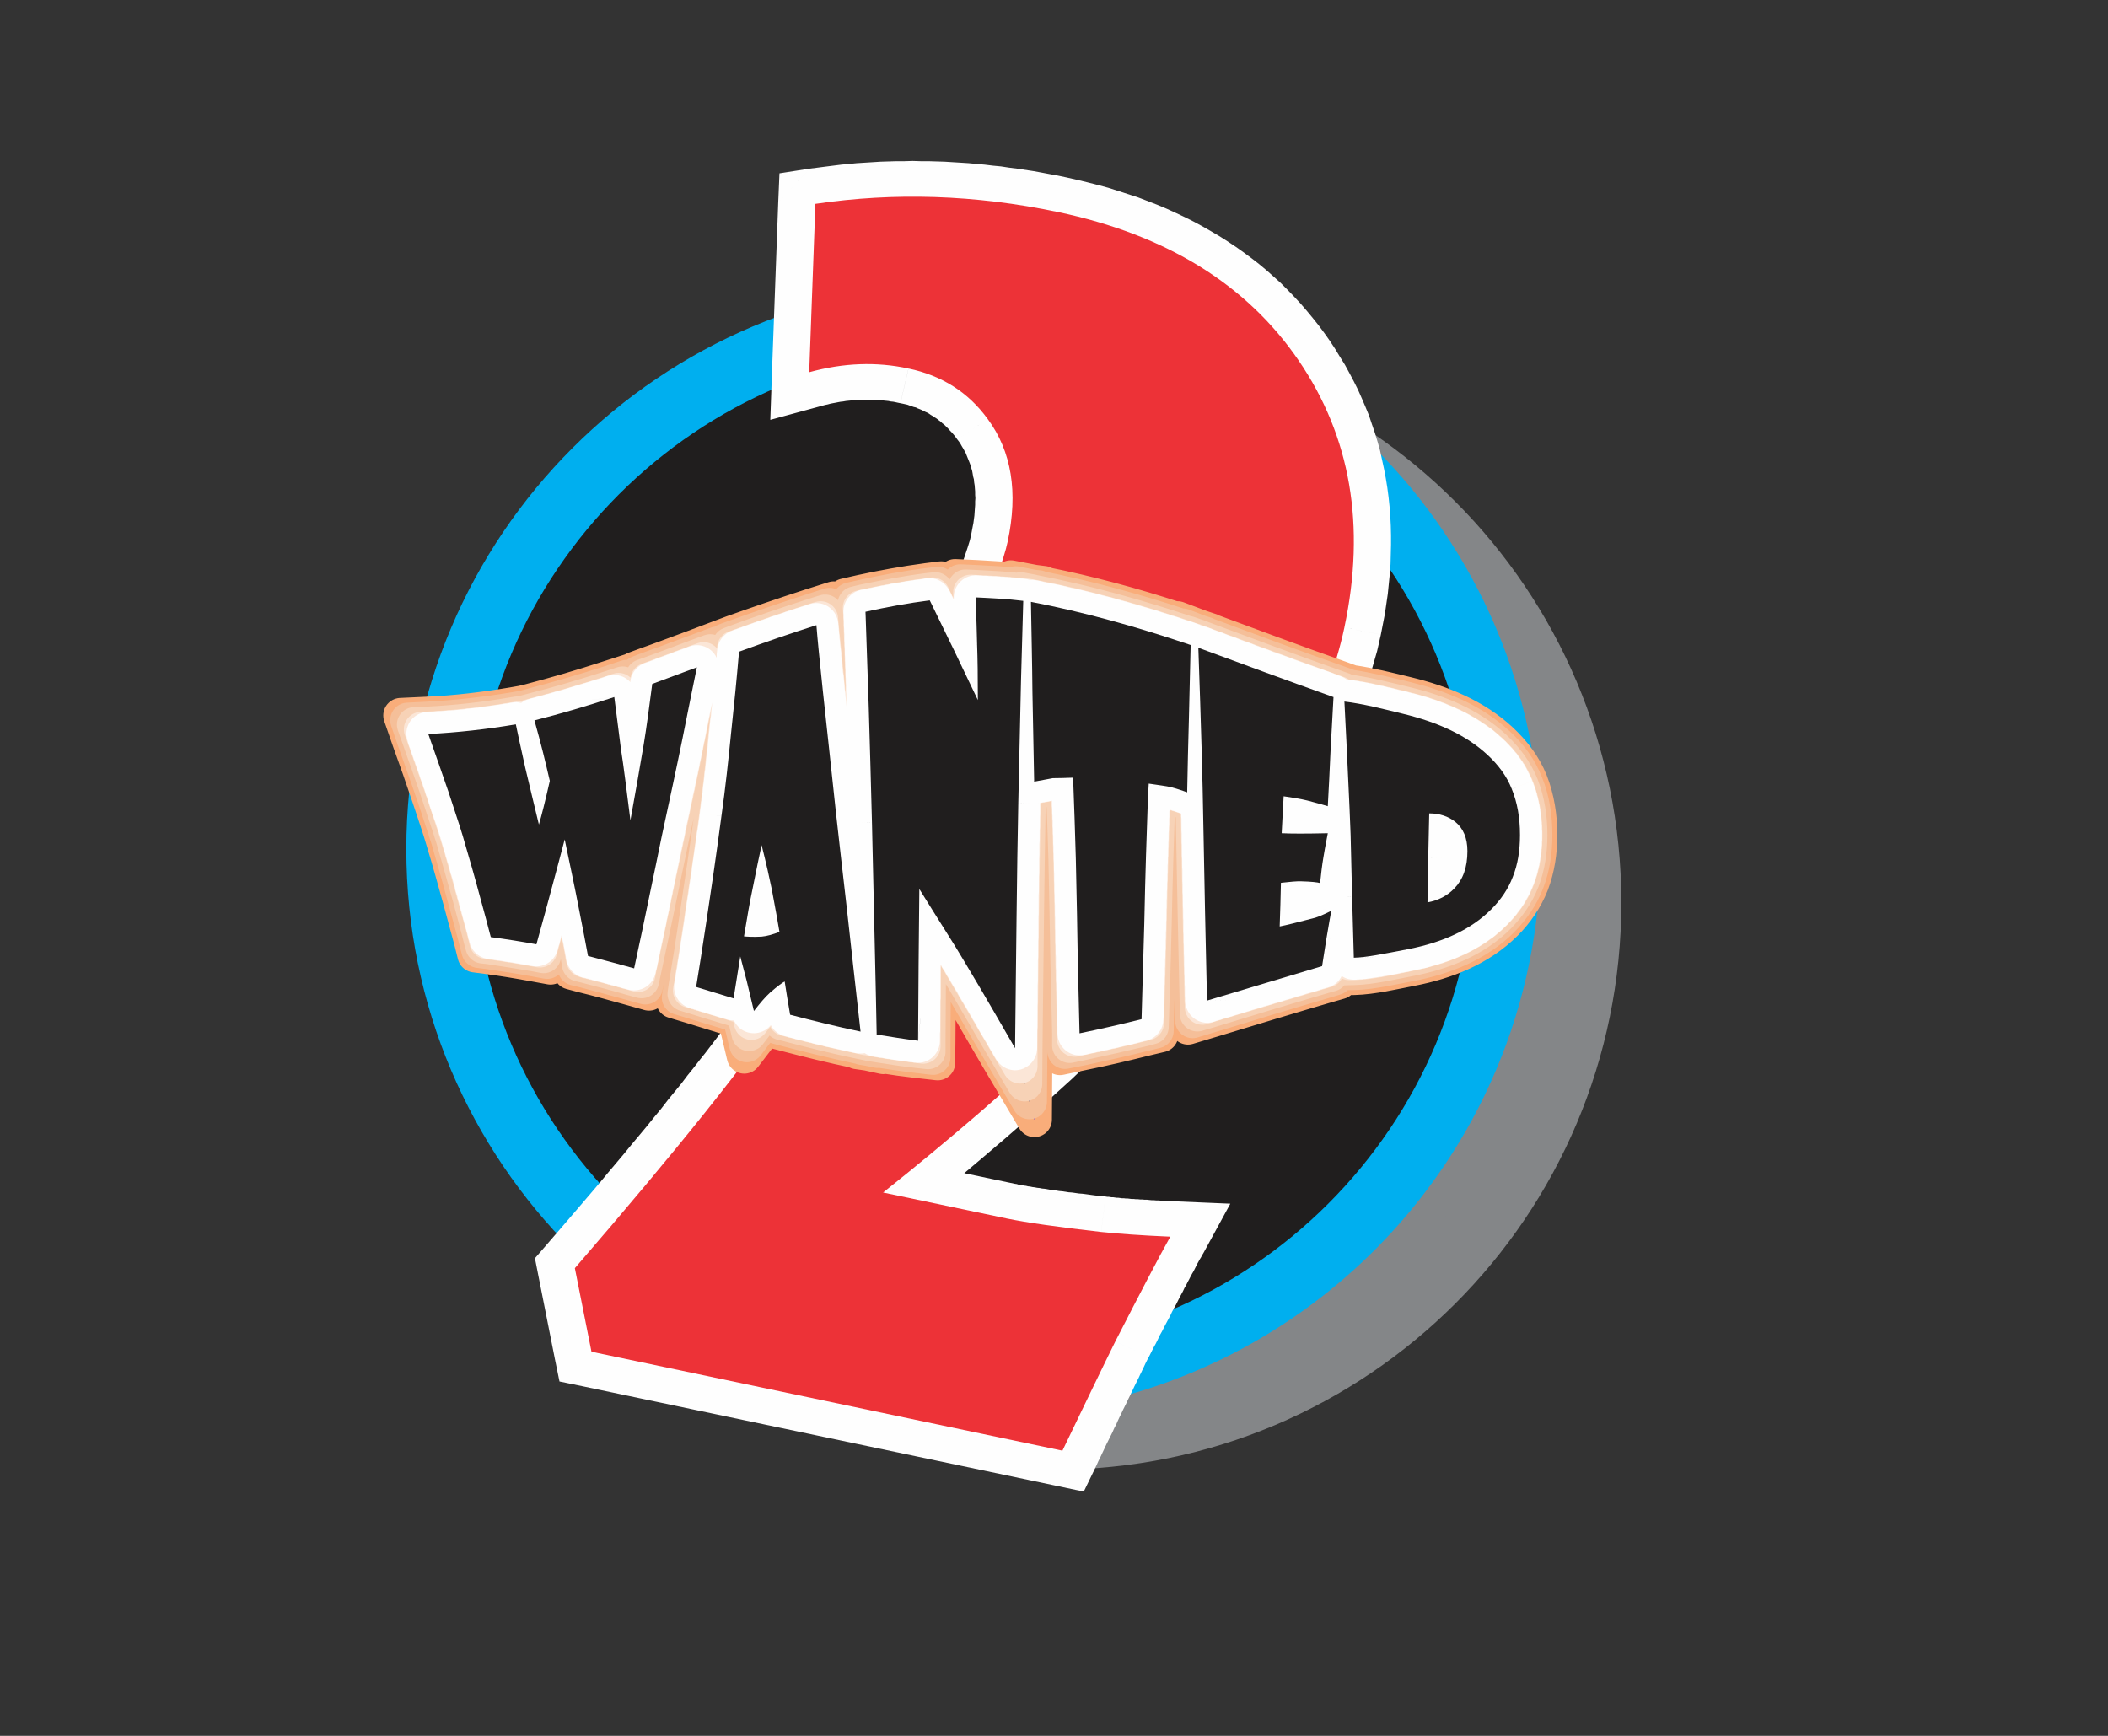 <?xml version="1.0" encoding="UTF-8"?>
<!DOCTYPE svg PUBLIC "-//W3C//DTD SVG 1.1//EN" "http://www.w3.org/Graphics/SVG/1.1/DTD/svg11.dtd">
<!-- Creator: CorelDRAW X8 -->
<svg xmlns="http://www.w3.org/2000/svg" xml:space="preserve" width="85mm" height="70mm" version="1.1" style="shape-rendering:geometricPrecision; text-rendering:geometricPrecision; image-rendering:optimizeQuality; fill-rule:evenodd; clip-rule:evenodd"
viewBox="0 0 8500 7000"
 xmlns:xlink="http://www.w3.org/1999/xlink">
 <rect x="0" y="0" width="8500" height="7000" fill="#333333" stroke="none"/>
 <defs>
  <style type="text/css">
   <![CDATA[
    .str0 {stroke:#848688;stroke-width:529.17}
    .str1 {stroke:#00AFEF;stroke-width:529.17}
    .str5 {stroke:#FBE6D7;stroke-width:141.1;stroke-linejoin:round}
    .str4 {stroke:#F7D2B6;stroke-width:141.1;stroke-linejoin:round}
    .str3 {stroke:#F5BF99;stroke-width:141.1;stroke-linejoin:round}
    .str2 {stroke:#F9AD7A;stroke-width:141.1;stroke-linejoin:round}
    .fil0 {fill:none}
    .fil1 {fill:#848688}
    .fil6 {fill:#44446F}
    .fil7 {fill:#353448}
    .fil8 {fill:#29282D}
    .fil2 {fill:#201E1E}
    .fil5 {fill:#4522F2}
    .fil3 {fill:#FEFEFE;fill-rule:nonzero}
    .fil4 {fill:#ED3237;fill-rule:nonzero}
    .fil9 {fill:#201E1E;fill-rule:nonzero}
   ]]>
  </style>
 </defs>
 <g id="Capa_x0020_1">
  <g id="_2178770730480">
   <g>
    <path class="fil0 str0" d="M4251 1617c1117,0 2022,906 2022,2023 0,1117 -905,2022 -2022,2022 -1117,0 -2023,-905 -2023,-2022 0,-1117 906,-2023 2023,-2023z"/>
    <path id="1" class="fil1" d="M4251 1617c1117,0 2022,906 2022,2023 0,1117 -905,2022 -2022,2022 -1117,0 -2023,-905 -2023,-2022 0,-1117 906,-2023 2023,-2023z"/>
   </g>
   <g>
    <path class="fil0 str1" d="M3926 1401c1117,0 2022,906 2022,2023 0,1117 -905,2022 -2022,2022 -1117,0 -2023,-905 -2023,-2022 0,-1117 906,-2023 2023,-2023z"/>
    <path id="1" class="fil2" d="M3926 1401c1117,0 2022,906 2022,2023 0,1117 -905,2022 -2022,2022 -1117,0 -2023,-905 -2023,-2022 0,-1117 906,-2023 2023,-2023z"/>
   </g>
   <g>
    <path class="fil3" d="M3593 4669l-64 281 -64 -251 101 -81 98 -81 95 -80 93 -79 89 -78 87 -78 84 -76 80 -76 78 -76 76 -74 72 -73 69 -73 67 -72 63 -71 61 -71 58 -69 55 -69 52 -68 49 -67 46 -66 44 -65 40 -64 38 -63 35 -63 32 -61 29 -61 27 -59 23 -59 21 -57 18 -57 16 -56 13 -54 294 57 -15 66 -19 66 -21 67 -25 67 -27 68 -30 68 -33 68 -36 69 -39 69 -41 70 -45 71 -47 71 -50 71 -53 72 -56 73 -58 73 -62 73 -64 74 -67 75 -69 76 -73 76 -75 76 -78 78 -81 77 -83 79 -87 79 -89 80 -92 80 -95 81 -97 82 -101 83 -103 83 -64 -251zm-64 281l-300 -63 236 -188 64 251zm500 105l-500 -105 64 -281 500 105 0 0 -64 281zm429 -230l-35 285 0 0 -17 -1 -16 -2 -16 -2 -16 -2 -15 -2 -15 -2 -15 -1 -15 -2 -14 -2 -14 -2 -14 -1 -13 -2 -14 -2 -13 -2 -12 -1 -13 -2 -12 -2 -12 -2 -11 -1 -12 -2 -11 -2 -10 -1 -11 -2 -10 -2 -10 -1 -10 -2 -9 -2 -9 -2 -9 -1 -9 -2 -9 -2 -8 -1 64 -281 7 1 6 2 7 1 8 1 7 2 9 1 8 2 9 1 9 2 9 1 10 2 10 1 10 2 11 1 11 2 11 2 12 1 12 2 12 2 12 1 13 2 13 2 14 1 14 2 14 2 14 1 15 2 15 2 15 2 16 2 15 1 17 2 0 0zm394 229l-266 -134 126 211 -11 -1 -11 0 -11 -1 -11 0 -11 -1 -10 -1 -10 0 -11 -1 -10 0 -10 -1 -9 0 -10 -1 -9 -1 -10 0 -9 -1 -9 0 -9 -1 -9 -1 -9 0 -8 -1 -9 -1 -8 0 -8 -1 -8 -1 -8 0 -8 -1 -7 -1 -8 0 -7 -1 -7 -1 -7 -1 -7 -1 35 -285 6 1 6 0 6 1 6 1 7 0 7 1 7 1 6 0 8 1 7 1 8 0 7 1 8 0 8 1 8 1 9 0 8 1 9 0 8 1 9 0 9 1 10 0 9 1 10 1 9 0 10 1 10 0 10 1 11 0 10 1 11 0 10 1 127 210zm-127 -210l236 10 -109 200 -127 -210zm-92 627l-272 -122 1 -3 10 -18 9 -18 9 -18 9 -17 9 -18 9 -16 8 -17 8 -16 9 -16 8 -15 7 -15 8 -15 8 -15 7 -14 7 -14 7 -13 7 -13 7 -13 7 -12 6 -13 6 -11 6 -12 6 -11 6 -11 6 -10 5 -10 5 -10 6 -10 5 -9 4 -9 5 -8 5 -9 266 134 -5 8 -4 8 -5 8 -5 9 -5 9 -5 10 -5 10 -5 10 -6 10 -6 11 -6 12 -6 11 -6 12 -7 12 -6 13 -7 13 -7 13 -7 14 -7 14 -8 14 -8 15 -7 15 -8 15 -8 15 -9 17 -8 16 -9 16 -8 17 -9 18 -10 18 -9 18 -9 18 1 -2zm-381 519l64 -281 -168 81 8 -18 9 -18 8 -17 8 -17 8 -17 8 -16 8 -17 8 -16 7 -15 8 -16 7 -15 7 -15 7 -15 7 -14 7 -14 7 -14 7 -14 6 -13 6 -13 7 -13 6 -13 6 -12 6 -12 5 -12 6 -12 5 -11 6 -11 5 -11 5 -10 5 -11 5 -10 5 -9 272 122 -5 9 -5 10 -5 10 -5 11 -5 10 -5 11 -6 12 -5 11 -6 12 -6 12 -6 12 -6 13 -6 12 -6 13 -7 14 -6 13 -7 14 -7 14 -7 15 -7 14 -7 15 -7 16 -8 15 -7 16 -8 16 -8 16 -8 16 -8 17 -8 17 -8 17 -9 18 -8 18 -169 80zm169 -80l-51 105 -118 -25 169 -80zm-2004 -599l1899 398 -64 281 -1899 -399 -116 -113 180 -167zm-64 280l-97 -20 -19 -93 116 113zm112 -504l68 337 -296 54 -67 -338 32 -118 263 65zm-295 53l-13 -66 45 -52 -32 118zm885 -1183l252 156 0 0 -17 24 -17 25 -18 26 -19 26 -19 27 -20 27 -21 28 -21 29 -22 29 -23 30 -23 31 -24 31 -25 32 -26 32 -26 34 -27 33 -28 35 -28 35 -29 35 -30 37 -30 37 -31 37 -32 39 -32 39 -34 39 -33 40 -35 41 -35 42 -36 42 -37 43 -37 43 -38 44 -232 -183 38 -44 37 -43 36 -42 36 -42 35 -41 34 -40 33 -40 33 -39 32 -38 31 -38 31 -37 30 -36 29 -36 29 -35 27 -35 27 -33 27 -33 25 -33 25 -31 24 -31 24 -30 23 -30 22 -29 21 -28 20 -28 20 -27 19 -26 19 -25 17 -25 17 -24 16 -23 16 -23 0 0zm861 -1801l295 57 0 0 -9 37 -12 39 -14 43 -17 47 -19 50 -21 54 -23 57 -25 60 -27 63 -29 65 -30 68 -31 69 -32 70 -34 72 -34 72 -34 73 -36 73 -35 73 -36 73 -36 71 -35 70 -35 69 -35 67 -34 64 -33 62 -32 59 -31 57 -30 52 -29 49 -27 45 -25 41 -24 36 -252 -156 20 -30 22 -36 25 -41 26 -46 29 -50 30 -54 31 -57 32 -61 33 -63 34 -65 35 -68 35 -69 35 -70 35 -71 35 -72 34 -71 35 -72 33 -71 33 -71 32 -69 30 -68 30 -65 27 -64 26 -61 24 -57 23 -55 19 -50 18 -46 14 -41 12 -36 9 -29 5 -22 0 0zm-56 -384l246 -165 0 0 12 16 10 16 11 17 9 16 9 17 9 17 8 18 8 17 7 18 6 18 6 19 6 18 5 19 4 19 4 18 3 20 3 19 3 19 1 20 2 19 1 20 0 20 0 20 -1 20 -1 21 -1 20 -3 21 -2 20 -3 21 -3 21 -4 21 -4 21 -295 -57 3 -16 3 -16 3 -15 2 -15 2 -15 1 -15 1 -14 1 -14 0 -14 1 -13 -1 -14 0 -13 -1 -12 -1 -13 -2 -12 -1 -12 -3 -11 -2 -12 -2 -11 -3 -10 -3 -11 -4 -11 -4 -10 -4 -10 -4 -10 -4 -10 -5 -9 -5 -9 -6 -10 -5 -9 -6 -9 -7 -9 0 0zm-229 -146l65 -281 0 0 15 4 16 3 15 4 15 5 15 5 15 4 15 6 14 5 15 6 14 7 14 6 14 7 14 7 13 8 14 8 13 8 13 8 13 9 12 9 12 10 13 9 11 10 12 10 11 11 11 11 11 11 11 11 10 12 10 12 10 12 10 12 9 12 -246 165 -5 -7 -6 -8 -6 -7 -6 -7 -6 -6 -6 -7 -6 -6 -6 -6 -6 -6 -7 -5 -6 -6 -7 -5 -6 -5 -7 -5 -7 -4 -7 -5 -7 -4 -7 -5 -7 -4 -7 -3 -8 -4 -8 -4 -7 -3 -8 -3 -8 -4 -9 -2 -8 -3 -9 -3 -8 -3 -9 -2 -9 -2 -10 -2 0 0zm-518 -130l301 10 -192 -143 15 -4 15 -4 15 -4 15 -3 14 -3 15 -3 15 -3 15 -2 15 -2 15 -2 15 -2 15 -2 15 -1 15 -1 14 -1 15 -1 15 0 15 0 15 0 15 0 15 0 14 1 15 1 15 1 14 1 15 2 15 2 14 2 15 2 15 3 14 2 15 3 -65 281 -10 -2 -9 -2 -10 -2 -10 -1 -10 -2 -10 -1 -10 -1 -10 -1 -10 -1 -10 0 -10 -1 -10 0 -10 0 -10 0 -10 0 -10 0 -10 1 -10 0 -10 1 -11 1 -10 1 -10 1 -11 2 -10 1 -11 2 -10 2 -11 2 -10 2 -11 3 -10 2 -11 3 -11 3 -192 -143zm192 143l-199 54 7 -197 192 143zm134 -812l-25 679 -301 -10 25 -679 127 -137 174 147zm-301 -10l5 -118 122 -19 -127 137zm1160 -102l-64 281 0 0 -30 -6 -30 -6 -29 -6 -30 -5 -29 -4 -29 -5 -30 -4 -29 -4 -29 -3 -29 -3 -30 -3 -29 -2 -29 -2 -28 -2 -29 -2 -29 -1 -29 -1 -29 0 -28 0 -29 0 -28 0 -29 1 -28 1 -29 2 -28 2 -28 2 -29 2 -28 3 -28 3 -28 3 -28 4 -28 4 -47 -284 32 -4 31 -4 32 -4 32 -4 32 -3 31 -3 32 -2 32 -2 32 -2 32 -1 32 -1 33 0 32 -1 32 1 32 0 32 1 33 1 32 2 33 2 32 2 32 3 33 3 33 4 32 3 33 5 32 4 33 5 33 5 33 6 32 6 33 6 33 7 0 0zm1064 659l-251 158 -1 0 -17 -26 -19 -24 -19 -25 -19 -23 -20 -23 -21 -23 -21 -21 -22 -22 -22 -20 -24 -21 -23 -19 -24 -19 -25 -19 -26 -18 -26 -18 -27 -17 -27 -16 -28 -16 -29 -15 -30 -15 -30 -15 -31 -13 -31 -14 -32 -12 -33 -12 -34 -12 -34 -11 -35 -11 -36 -10 -36 -9 -37 -9 -38 -8 64 -281 44 10 42 10 43 11 41 11 41 13 40 13 40 13 39 15 39 15 38 16 37 17 36 17 36 18 35 19 35 20 34 20 33 21 33 22 31 22 31 23 31 24 30 25 28 25 29 26 27 27 27 28 26 28 25 29 24 29 24 30 23 31 22 31 0 0zm206 1185l-294 -57 0 0 7 -36 6 -35 6 -35 4 -35 4 -34 3 -34 3 -33 1 -33 1 -33 0 -32 -1 -32 -2 -32 -2 -31 -4 -31 -4 -30 -4 -31 -6 -29 -6 -30 -7 -29 -8 -29 -9 -29 -9 -28 -10 -28 -11 -28 -12 -28 -12 -27 -13 -27 -14 -27 -15 -26 -16 -26 -16 -26 -17 -26 251 -158 21 32 20 33 20 32 18 33 18 34 17 34 15 34 15 35 14 34 12 36 12 35 11 36 10 36 8 37 8 37 7 37 6 37 5 38 4 38 3 38 2 39 1 39 0 39 -1 39 -1 39 -3 40 -4 40 -4 40 -6 41 -6 41 -8 41 -8 41 0 0z"/>
    <path id="1" class="fil4" d="M5421 2530c-135,639 -756,1399 -1860,2279l500 105c77,16 203,34 379,54 68,7 161,14 279,19 -47,84 -120,224 -222,423 -50,101 -121,249 -213,440l-1899 -399 -67 -337c408,-472 696,-832 863,-1079 222,-328 823,-1569 882,-1850 43,-200 16,-365 -80,-495 -79,-109 -186,-176 -320,-204 -129,-28 -262,-23 -400,15l25 -679c318,-47 644,-37 978,33 437,92 761,292 970,598 210,307 272,666 185,1077z"/>
   </g>
   <g>
    <g>
     <path class="fil0 str2" d="M5450 2752c76,11 151,30 225,48 137,33 273,88 377,185 51,48 93,102 119,167 27,69 38,142 38,215 0,68 -10,135 -34,198 -24,60 -60,113 -105,158 -103,103 -239,156 -379,183 -72,14 -157,34 -230,36l-56 1 -3 16 -49 14c-154,45 -308,92 -463,139l-100 30 -3 -105c-2,-120 -6,-239 -8,-359 -2,-121 -5,-241 -7,-362 0,-14 0,-28 -1,-42l-12 -4c-17,-7 -34,-12 -52,-17 -2,67 -4,133 -6,199 -3,92 -5,184 -7,276 -3,128 -7,256 -11,384l-2 61 -59 14c-84,21 -168,41 -253,58l-95 20 -1 -97c-2,-95 -5,-191 -7,-287 -2,-138 -5,-277 -8,-416 -3,-82 -5,-164 -8,-246 -21,3 -43,7 -64,11 0,3 0,7 0,10 -3,154 -5,307 -7,461 -2,175 -4,351 -6,527l-2 287 -147 -248c-69,-117 -136,-236 -206,-353 -11,-18 -22,-37 -34,-55 0,11 0,22 0,32 0,102 -2,204 -2,306l-1 89 -88 -10c-44,-5 -88,-11 -131,-18l0 3 -64 -14 -42 -6 0 -2 -2 -1c-97,-20 -193,-44 -289,-69l-50 -13 -6 -38c-2,3 -4,6 -6,8l-102 133 -35 -147 -31 -9c-51,-16 -101,-31 -152,-47l-67 -20 12 -69c15,-89 28,-178 42,-266 20,-140 41,-280 60,-420 15,-111 27,-223 39,-334 9,-91 18,-183 27,-274l-7 34c-20,96 -39,191 -59,287 -27,133 -55,265 -84,397 -16,79 -32,158 -49,237 -20,98 -41,196 -62,294l-18 83 -82 -23c-61,-17 -122,-34 -184,-49l-49 -13 -10 -50c-8,-46 -17,-91 -26,-136 -8,32 -17,64 -26,95l-20 71 -71 -13c-60,-11 -120,-21 -181,-29l-53 -7 -13 -52c-15,-56 -30,-111 -45,-167 -22,-80 -44,-159 -68,-238 -17,-59 -38,-118 -57,-176 -26,-78 -53,-155 -81,-232l-35 -101 107 -5c115,-5 230,-19 343,-38l40 -7 29 -7c107,-28 213,-59 317,-93l93 -30 5 45c0,-1 0,-2 1,-2l6 -49 46 -17c60,-21 120,-44 180,-66l122 -46 0 0 48 -18c104,-37 209,-73 314,-107l95 -30 9 99c8,88 18,177 27,265 10,99 21,198 32,296 -3,-74 -5,-148 -7,-222 -4,-128 -8,-256 -13,-383l-3 -67 66 -15c88,-19 176,-35 266,-47l56 -7 25 51c12,25 24,49 36,73 0,-15 -1,-30 -2,-45l-3 -88 87 4c46,3 92,5 138,9l0 -8 94 18 39 5 0 3c182,36 362,85 539,143l0 -4 93 35 42 14 0 1c173,64 346,129 520,190l47 17z"/>
     <path id="1" class="fil5" d="M5450 2752c76,11 151,30 225,48 137,33 273,88 377,185 51,48 93,102 119,167 27,69 38,142 38,215 0,68 -10,135 -34,198 -24,60 -60,113 -105,158 -103,103 -239,156 -379,183 -72,14 -157,34 -230,36l-56 1 -3 16 -49 14c-154,45 -308,92 -463,139l-100 30 -3 -105c-2,-120 -6,-239 -8,-359 -2,-121 -5,-241 -7,-362 0,-14 0,-28 -1,-42l-12 -4c-17,-7 -34,-12 -52,-17 -2,67 -4,133 -6,199 -3,92 -5,184 -7,276 -3,128 -7,256 -11,384l-2 61 -59 14c-84,21 -168,41 -253,58l-95 20 -1 -97c-2,-95 -5,-191 -7,-287 -2,-138 -5,-277 -8,-416 -3,-82 -5,-164 -8,-246 -21,3 -43,7 -64,11 0,3 0,7 0,10 -3,154 -5,307 -7,461 -2,175 -4,351 -6,527l-2 287 -147 -248c-69,-117 -136,-236 -206,-353 -11,-18 -22,-37 -34,-55 0,11 0,22 0,32 0,102 -2,204 -2,306l-1 89 -88 -10c-44,-5 -88,-11 -131,-18l0 3 -64 -14 -42 -6 0 -2 -2 -1c-97,-20 -193,-44 -289,-69l-50 -13 -6 -38c-2,3 -4,6 -6,8l-102 133 -35 -147 -31 -9c-51,-16 -101,-31 -152,-47l-67 -20 12 -69c15,-89 28,-178 42,-266 20,-140 41,-280 60,-420 15,-111 27,-223 39,-334 9,-91 18,-183 27,-274l-7 34c-20,96 -39,191 -59,287 -27,133 -55,265 -84,397 -16,79 -32,158 -49,237 -20,98 -41,196 -62,294l-18 83 -82 -23c-61,-17 -122,-34 -184,-49l-49 -13 -10 -50c-8,-46 -17,-91 -26,-136 -8,32 -17,64 -26,95l-20 71 -71 -13c-60,-11 -120,-21 -181,-29l-53 -7 -13 -52c-15,-56 -30,-111 -45,-167 -22,-80 -44,-159 -68,-238 -17,-59 -38,-118 -57,-176 -26,-78 -53,-155 -81,-232l-35 -101 107 -5c115,-5 230,-19 343,-38l40 -7 29 -7c107,-28 213,-59 317,-93l93 -30 5 45c0,-1 0,-2 1,-2l6 -49 46 -17c60,-21 120,-44 180,-66l122 -46 0 0 48 -18c104,-37 209,-73 314,-107l95 -30 9 99c8,88 18,177 27,265 10,99 21,198 32,296 -3,-74 -5,-148 -7,-222 -4,-128 -8,-256 -13,-383l-3 -67 66 -15c88,-19 176,-35 266,-47l56 -7 25 51c12,25 24,49 36,73 0,-15 -1,-30 -2,-45l-3 -88 87 4c46,3 92,5 138,9l0 -8 94 18 39 5 0 3c182,36 362,85 539,143l0 -4 93 35 42 14 0 1c173,64 346,129 520,190l47 17z"/>
    </g>
    <g>
     <path class="fil0 str3" d="M5439 2770c78,11 155,31 231,49 134,33 267,86 369,181 49,45 88,97 113,160 27,66 37,136 37,207 0,65 -9,130 -33,191 -22,57 -57,107 -100,151 -100,100 -232,151 -369,178 -71,13 -155,33 -226,35l-60 1 -2 -59c0,-6 0,-11 0,-16 -3,19 -6,38 -9,57l-6 38 -36 11c-155,45 -309,92 -463,139l-76 23 -2 -79c-2,-120 -6,-240 -8,-360 -2,-120 -5,-241 -7,-361 0,-19 0,-37 -1,-56l-25 -9c-20,-7 -39,-13 -60,-19 -5,-1 -11,-2 -18,-3 -3,74 -5,148 -7,222 -3,93 -5,185 -7,277 -3,128 -7,255 -11,383l-1 46 -44 11c-84,21 -169,40 -253,58l-71 14 -1 -72c-2,-96 -5,-191 -7,-287 -2,-139 -5,-278 -8,-417 -3,-88 -6,-177 -9,-266 -6,0 -12,0 -19,0 -23,4 -46,8 -69,13l-14 2c-1,9 -1,18 -1,27 -3,153 -5,307 -7,461 -2,175 -4,351 -6,526l-2 216 -109 -186c-70,-117 -137,-236 -207,-353 -23,-38 -46,-76 -70,-114 -1,34 -1,68 -1,101 0,102 -2,204 -2,306l0 67 -67 -8c-52,-6 -104,-14 -156,-22l0 2 -38 -8 -25 -4 0 -2 -18 -3c-96,-21 -192,-44 -287,-69l-38 -10 -6 -38c-2,-11 -4,-21 -5,-31 -13,14 -24,29 -35,43l-76 99 -28 -117 -42 -13c-51,-15 -101,-30 -152,-46l-50 -15 9 -52c15,-89 28,-178 41,-266 21,-141 42,-280 61,-421 15,-111 27,-222 39,-334 11,-109 22,-218 32,-327l3 -38 36 -13c104,-37 208,-73 313,-107l72 -23 6 75c8,88 18,177 27,265 17,164 35,327 53,491 10,91 20,183 30,274 -1,-76 -3,-152 -5,-228 -4,-155 -8,-310 -13,-465 -4,-128 -8,-256 -13,-384l-2 -50 49 -11c87,-19 175,-36 264,-47l42 -5 19 38c26,52 52,105 77,157 -1,-46 -3,-93 -5,-139l-2 -66 65 3c53,3 106,5 159,11l0 -6 71 14 21 2 0 2c197,39 391,92 581,155l0 -3 65 25 28 9 0 1c178,66 356,132 535,195l42 15 0 1zm-49 737c-3,20 -5,39 -7,59l-3 35 12 -6c-1,-29 -2,-59 -2,-88zm-158 -226c0,7 0,14 -1,21 28,0 55,0 82,-1 -18,-5 -38,-10 -56,-15 -8,-2 -17,-4 -25,-5zm100 343l-23 -5c-17,-4 -45,-5 -63,-5 -7,0 -15,0 -22,0 -1,15 -1,31 -2,46 22,-6 44,-12 66,-17 13,-4 30,-12 44,-19zm-3062 22c-16,60 -33,119 -49,178l-15 53 -54 -10c-60,-11 -120,-20 -181,-29l-40 -5 -10 -39c-14,-56 -30,-112 -45,-167 -21,-80 -44,-160 -67,-239 -18,-59 -39,-118 -58,-177 -26,-77 -54,-154 -81,-231l-26 -76 80 -4c116,-6 231,-19 346,-38l41 -7 29 -8c107,-28 213,-59 319,-93l69 -23 9 73c4,34 8,68 13,103 7,-53 14,-105 20,-157l5 -36 34 -13c61,-22 121,-44 180,-66l102 -38 -22 106c-20,96 -39,191 -58,287 -27,133 -56,265 -84,397 -17,79 -33,158 -49,236 -21,99 -42,197 -63,295l-13 62 -61 -17c-62,-17 -123,-34 -185,-50l-37 -9 -7 -38c-12,-64 -24,-128 -37,-192 -2,-9 -4,-18 -5,-28zm805 70c0,-4 -1,-8 -2,-13 -1,5 -1,9 -2,14 1,-1 3,-1 4,-1zm2746 -362c-1,36 -1,71 -2,106 0,28 -1,56 -1,85 1,-2 2,-3 3,-4 28,-29 36,-69 36,-109 0,-26 -5,-54 -27,-71 -3,-3 -6,-5 -9,-7z"/>
     <path id="1" class="fil6" d="M5439 2770c78,11 155,31 231,49 134,33 267,86 369,181 49,45 88,97 113,160 27,66 37,136 37,207 0,65 -9,130 -33,191 -22,57 -57,107 -100,151 -100,100 -232,151 -369,178 -71,13 -155,33 -226,35l-60 1 -2 -59c0,-6 0,-11 0,-16 -3,19 -6,38 -9,57l-6 38 -36 11c-155,45 -309,92 -463,139l-76 23 -2 -79c-2,-120 -6,-240 -8,-360 -2,-120 -5,-241 -7,-361 0,-19 0,-37 -1,-56l-25 -9c-20,-7 -39,-13 -60,-19 -5,-1 -11,-2 -18,-3 -3,74 -5,148 -7,222 -3,93 -5,185 -7,277 -3,128 -7,255 -11,383l-1 46 -44 11c-84,21 -169,40 -253,58l-71 14 -1 -72c-2,-96 -5,-191 -7,-287 -2,-139 -5,-278 -8,-417 -3,-88 -6,-177 -9,-266 -6,0 -12,0 -19,0 -23,4 -46,8 -69,13l-14 2c-1,9 -1,18 -1,27 -3,153 -5,307 -7,461 -2,175 -4,351 -6,526l-2 216 -109 -186c-70,-117 -137,-236 -207,-353 -23,-38 -46,-76 -70,-114 -1,34 -1,68 -1,101 0,102 -2,204 -2,306l0 67 -67 -8c-52,-6 -104,-14 -156,-22l0 2 -38 -8 -25 -4 0 -2 -18 -3c-96,-21 -192,-44 -287,-69l-38 -10 -6 -38c-2,-11 -4,-21 -5,-31 -13,14 -24,29 -35,43l-76 99 -28 -117 -42 -13c-51,-15 -101,-30 -152,-46l-50 -15 9 -52c15,-89 28,-178 41,-266 21,-141 42,-280 61,-421 15,-111 27,-222 39,-334 11,-109 22,-218 32,-327l3 -38 36 -13c104,-37 208,-73 313,-107l72 -23 6 75c8,88 18,177 27,265 17,164 35,327 53,491 10,91 20,183 30,274 -1,-76 -3,-152 -5,-228 -4,-155 -8,-310 -13,-465 -4,-128 -8,-256 -13,-384l-2 -50 49 -11c87,-19 175,-36 264,-47l42 -5 19 38c26,52 52,105 77,157 -1,-46 -3,-93 -5,-139l-2 -66 65 3c53,3 106,5 159,11l0 -6 71 14 21 2 0 2c197,39 391,92 581,155l0 -3 65 25 28 9 0 1c178,66 356,132 535,195l42 15 0 1zm-49 737c-3,20 -5,39 -7,59l-3 35 12 -6c-1,-29 -2,-59 -2,-88zm-158 -226c0,7 0,14 -1,21 28,0 55,0 82,-1 -18,-5 -38,-10 -56,-15 -8,-2 -17,-4 -25,-5zm100 343l-23 -5c-17,-4 -45,-5 -63,-5 -7,0 -15,0 -22,0 -1,15 -1,31 -2,46 22,-6 44,-12 66,-17 13,-4 30,-12 44,-19zm-3062 22c-16,60 -33,119 -49,178l-15 53 -54 -10c-60,-11 -120,-20 -181,-29l-40 -5 -10 -39c-14,-56 -30,-112 -45,-167 -21,-80 -44,-160 -67,-239 -18,-59 -39,-118 -58,-177 -26,-77 -54,-154 -81,-231l-26 -76 80 -4c116,-6 231,-19 346,-38l41 -7 29 -8c107,-28 213,-59 319,-93l69 -23 9 73c4,34 8,68 13,103 7,-53 14,-105 20,-157l5 -36 34 -13c61,-22 121,-44 180,-66l102 -38 -22 106c-20,96 -39,191 -58,287 -27,133 -56,265 -84,397 -17,79 -33,158 -49,236 -21,99 -42,197 -63,295l-13 62 -61 -17c-62,-17 -123,-34 -185,-50l-37 -9 -7 -38c-12,-64 -24,-128 -37,-192 -2,-9 -4,-18 -5,-28zm805 70c0,-4 -1,-8 -2,-13 -1,5 -1,9 -2,14 1,-1 3,-1 4,-1zm2746 -362c-1,36 -1,71 -2,106 0,28 -1,56 -1,85 1,-2 2,-3 3,-4 28,-29 36,-69 36,-109 0,-26 -5,-54 -27,-71 -3,-3 -6,-5 -9,-7z"/>
    </g>
    <g>
     <path class="fil0 str4" d="M5418 2788l9 1c80,10 160,31 239,50 130,31 260,83 359,175 47,44 85,94 109,153 25,64 35,132 35,200 0,63 -9,125 -31,183 -22,56 -55,103 -96,145 -97,97 -226,146 -359,172 -69,13 -153,33 -223,35l-39 1 -2 -40c-2,-70 -4,-140 -6,-211l-6 29c-7,36 -13,72 -19,108 -6,38 -12,76 -18,113l-3 26 -25 7c-155,45 -309,92 -463,139l-51 15 -1 -53c-2,-120 -6,-239 -8,-359 -2,-121 -5,-241 -7,-362 0,-23 -1,-46 -1,-69l-38 -14c-20,-7 -41,-14 -62,-19 -13,-3 -27,-6 -42,-8 -3,82 -5,164 -8,246 -3,92 -5,184 -7,276 -3,128 -7,256 -11,384l-1 30 -29 8c-84,20 -168,39 -252,57l-48 10 0 -48c-2,-96 -5,-192 -7,-287 -2,-139 -5,-278 -8,-417 -3,-96 -6,-191 -10,-287 -13,1 -26,1 -39,1 -24,4 -48,8 -72,13l-30 6c0,14 -1,28 -1,42 -3,154 -5,308 -7,461 -2,176 -4,352 -6,527l-1 144 -73 -124c-70,-118 -137,-236 -207,-353 -34,-58 -70,-115 -107,-172 0,56 -1,113 -1,169 0,102 -2,204 -2,306l0 44 -45 -5c-56,-6 -112,-15 -168,-24l-13 -2 0 0 -11 -2 -9 -2 0 0 -34 -7c-96,-20 -191,-44 -286,-69l-25 -6 -5 -26c-3,-23 -7,-46 -11,-68 -1,1 -2,2 -3,2 -22,20 -43,47 -61,70l-51 66 -19 -81c-3,-11 -5,-21 -7,-31l-4 22 -44 -14c-50,-15 -101,-30 -151,-46l-33 -10 5 -35c15,-89 29,-177 42,-267 21,-140 42,-280 61,-420 15,-111 27,-223 38,-335 12,-109 23,-218 32,-327l3 -25 24 -9c103,-38 207,-73 312,-107l48 -15 4 50c8,88 18,177 27,265 17,164 35,328 53,491 14,126 28,253 42,379 13,112 26,224 38,336 -1,-48 -2,-96 -3,-144 -4,-176 -8,-351 -12,-527 -4,-155 -8,-311 -13,-466 -4,-128 -8,-256 -13,-384l-2 -33 33 -8c87,-18 174,-35 263,-46l28 -3 12 25c40,80 79,160 117,240 0,-14 0,-28 0,-42 -2,-64 -4,-127 -7,-190l-1 -44 43 2c60,3 121,6 180,13l0 -4 48 9 3 1 0 0c212,41 419,99 623,167l0 -1 38 13 14 5 0 1 4 1c181,67 362,135 544,199l28 10 0 5zm-20 389c-1,25 -3,50 -4,76l-2 52 -50 -16c-26,-9 -54,-15 -80,-22 -16,-4 -32,-7 -49,-10 -1,21 -2,43 -3,64 48,2 97,0 143,-1l50 -1 -10 49c-6,32 -12,65 -17,97 -6,33 -10,66 -13,99l-4 46 -45 -10c-19,-5 -48,-6 -67,-6 -14,-1 -28,0 -43,2 -1,30 -2,60 -2,90 30,-8 61,-16 91,-24 18,-5 41,-17 58,-25l61 -29c-2,-81 -4,-161 -6,-241 -2,-63 -5,-127 -8,-190zm-3126 382c-2,8 -4,16 -6,25 -21,78 -43,156 -65,235l-9 35 -36 -7c-61,-10 -121,-20 -182,-29l-27 -3 -7 -26c-14,-56 -29,-112 -44,-167 -22,-80 -45,-160 -68,-240 -18,-59 -39,-118 -58,-177 -26,-78 -54,-155 -81,-232l-18 -51 54 -2c117,-6 233,-19 348,-39l38 -6 0 0 34 -9c108,-27 214,-59 320,-93l46 -15 6 48c8,70 18,141 27,211 1,9 3,18 4,28 3,-17 6,-34 9,-51 13,-80 23,-161 33,-241l3 -25 23 -8c60,-22 120,-44 180,-67l68 -25 -14 71c-20,96 -40,191 -59,287 -27,133 -56,264 -84,397 -16,78 -33,157 -49,236 -20,98 -41,196 -62,294l-9 42 -41 -11c-61,-18 -123,-34 -185,-50l-25 -6 -4 -26c-12,-64 -25,-128 -37,-192 -7,-37 -15,-74 -23,-111zm-140 -586c8,38 17,76 25,114 6,24 11,48 17,71 1,-3 2,-6 2,-9 -8,-35 -17,-69 -25,-104 -6,-24 -13,-48 -19,-72zm966 758c-8,-45 -16,-91 -25,-137 0,1 0,1 0,1 -10,47 -18,95 -26,143 8,0 15,-1 22,-1 9,-1 19,-3 29,-6zm2704 -406c-1,45 -2,90 -3,135 0,41 -1,82 -2,124 14,-7 27,-17 38,-29 32,-33 42,-78 42,-123 0,-33 -7,-65 -34,-87 -13,-10 -26,-16 -41,-20z"/>
     <path id="1" class="fil7" d="M5418 2788l9 1c80,10 160,31 239,50 130,31 260,83 359,175 47,44 85,94 109,153 25,64 35,132 35,200 0,63 -9,125 -31,183 -22,56 -55,103 -96,145 -97,97 -226,146 -359,172 -69,13 -153,33 -223,35l-39 1 -2 -40c-2,-70 -4,-140 -6,-211l-6 29c-7,36 -13,72 -19,108 -6,38 -12,76 -18,113l-3 26 -25 7c-155,45 -309,92 -463,139l-51 15 -1 -53c-2,-120 -6,-239 -8,-359 -2,-121 -5,-241 -7,-362 0,-23 -1,-46 -1,-69l-38 -14c-20,-7 -41,-14 -62,-19 -13,-3 -27,-6 -42,-8 -3,82 -5,164 -8,246 -3,92 -5,184 -7,276 -3,128 -7,256 -11,384l-1 30 -29 8c-84,20 -168,39 -252,57l-48 10 0 -48c-2,-96 -5,-192 -7,-287 -2,-139 -5,-278 -8,-417 -3,-96 -6,-191 -10,-287 -13,1 -26,1 -39,1 -24,4 -48,8 -72,13l-30 6c0,14 -1,28 -1,42 -3,154 -5,308 -7,461 -2,176 -4,352 -6,527l-1 144 -73 -124c-70,-118 -137,-236 -207,-353 -34,-58 -70,-115 -107,-172 0,56 -1,113 -1,169 0,102 -2,204 -2,306l0 44 -45 -5c-56,-6 -112,-15 -168,-24l-13 -2 0 0 -11 -2 -9 -2 0 0 -34 -7c-96,-20 -191,-44 -286,-69l-25 -6 -5 -26c-3,-23 -7,-46 -11,-68 -1,1 -2,2 -3,2 -22,20 -43,47 -61,70l-51 66 -19 -81c-3,-11 -5,-21 -7,-31l-4 22 -44 -14c-50,-15 -101,-30 -151,-46l-33 -10 5 -35c15,-89 29,-177 42,-267 21,-140 42,-280 61,-420 15,-111 27,-223 38,-335 12,-109 23,-218 32,-327l3 -25 24 -9c103,-38 207,-73 312,-107l48 -15 4 50c8,88 18,177 27,265 17,164 35,328 53,491 14,126 28,253 42,379 13,112 26,224 38,336 -1,-48 -2,-96 -3,-144 -4,-176 -8,-351 -12,-527 -4,-155 -8,-311 -13,-466 -4,-128 -8,-256 -13,-384l-2 -33 33 -8c87,-18 174,-35 263,-46l28 -3 12 25c40,80 79,160 117,240 0,-14 0,-28 0,-42 -2,-64 -4,-127 -7,-190l-1 -44 43 2c60,3 121,6 180,13l0 -4 48 9 3 1 0 0c212,41 419,99 623,167l0 -1 38 13 14 5 0 1 4 1c181,67 362,135 544,199l28 10 0 5zm-20 389c-1,25 -3,50 -4,76l-2 52 -50 -16c-26,-9 -54,-15 -80,-22 -16,-4 -32,-7 -49,-10 -1,21 -2,43 -3,64 48,2 97,0 143,-1l50 -1 -10 49c-6,32 -12,65 -17,97 -6,33 -10,66 -13,99l-4 46 -45 -10c-19,-5 -48,-6 -67,-6 -14,-1 -28,0 -43,2 -1,30 -2,60 -2,90 30,-8 61,-16 91,-24 18,-5 41,-17 58,-25l61 -29c-2,-81 -4,-161 -6,-241 -2,-63 -5,-127 -8,-190zm-3126 382c-2,8 -4,16 -6,25 -21,78 -43,156 -65,235l-9 35 -36 -7c-61,-10 -121,-20 -182,-29l-27 -3 -7 -26c-14,-56 -29,-112 -44,-167 -22,-80 -45,-160 -68,-240 -18,-59 -39,-118 -58,-177 -26,-78 -54,-155 -81,-232l-18 -51 54 -2c117,-6 233,-19 348,-39l38 -6 0 0 34 -9c108,-27 214,-59 320,-93l46 -15 6 48c8,70 18,141 27,211 1,9 3,18 4,28 3,-17 6,-34 9,-51 13,-80 23,-161 33,-241l3 -25 23 -8c60,-22 120,-44 180,-67l68 -25 -14 71c-20,96 -40,191 -59,287 -27,133 -56,264 -84,397 -16,78 -33,157 -49,236 -20,98 -41,196 -62,294l-9 42 -41 -11c-61,-18 -123,-34 -185,-50l-25 -6 -4 -26c-12,-64 -25,-128 -37,-192 -7,-37 -15,-74 -23,-111zm-140 -586c8,38 17,76 25,114 6,24 11,48 17,71 1,-3 2,-6 2,-9 -8,-35 -17,-69 -25,-104 -6,-24 -13,-48 -19,-72zm966 758c-8,-45 -16,-91 -25,-137 0,1 0,1 0,1 -10,47 -18,95 -26,143 8,0 15,-1 22,-1 9,-1 19,-3 29,-6zm2704 -406c-1,45 -2,90 -3,135 0,41 -1,82 -2,124 14,-7 27,-17 38,-29 32,-33 42,-78 42,-123 0,-33 -7,-65 -34,-87 -13,-10 -26,-16 -41,-20z"/>
    </g>
    <g>
     <path class="fil0 str5" d="M4811 2583l0 0 10 3 1 1 0 0 17 6c181,67 362,134 544,199l14 5 0 15c-4,73 -8,145 -12,218 -3,74 -7,148 -11,222l-1 26 -25 -8c-27,-9 -55,-16 -82,-23 -23,-6 -47,-10 -71,-13 -2,35 -4,71 -6,107 54,2 111,1 165,-1l25 0 -5 24c-7,33 -13,65 -18,98 -6,33 -10,67 -13,101l-2 23 -22 -6c-20,-5 -51,-5 -72,-6 -19,-1 -42,1 -62,4 -2,44 -3,89 -4,133 39,-9 78,-19 117,-30 19,-5 44,-17 61,-26l37 -17 -8 39c-7,36 -13,73 -19,109 -7,37 -13,75 -18,113l-2 13 -13 4c-154,45 -309,92 -463,138l-25 8 -1 -26c-2,-120 -6,-240 -8,-359 -2,-121 -5,-241 -7,-362 -1,-100 -5,-200 -7,-299 -2,-86 -5,-172 -8,-257 -1,46 -2,92 -3,138 -3,100 -5,199 -7,298l-1 28 -26 -10c-21,-7 -42,-14 -64,-19 -20,-5 -43,-8 -65,-11 -5,89 -7,178 -10,267 -3,92 -5,184 -7,277 -3,128 -7,255 -11,383l0 15 -15 4c-83,21 -167,40 -251,57l-24 5 0 -24c-2,-95 -5,-191 -7,-287 -2,-139 -5,-278 -8,-417 -3,-102 -7,-204 -10,-306 -21,0 -41,1 -61,1 -25,4 -49,9 -73,13l-24 5 0 -24c-2,-121 -5,-241 -7,-362 -1,-56 -2,-112 -3,-168 -1,41 -2,81 -3,122 -3,165 -8,330 -11,495 -3,154 -5,307 -7,461 -2,176 -4,351 -6,527l0 72 -37 -62c-69,-118 -137,-236 -207,-354 -46,-77 -95,-153 -143,-229 -1,79 -2,158 -2,237 0,102 -2,204 -2,306l0 22 -22 -3c-57,-6 -112,-15 -168,-24l-17 -3 0 -16c-2,-110 -5,-219 -7,-328 -4,-176 -8,-352 -12,-528 -4,-155 -8,-310 -13,-466 -4,-128 -8,-256 -13,-384l-1 -16 16 -4c87,-19 174,-35 261,-46l14 -2 6 13c53,107 105,214 156,321 0,-44 -1,-88 -2,-133 -1,-63 -3,-127 -6,-190l0 -22 21 1c65,3 129,7 194,14l8 1 0 -1 24 4c219,42 435,103 647,175l3 1zm-2536 889c-10,35 -19,71 -29,107 -21,78 -42,156 -64,234l-5 18 -18 -3c-60,-11 -121,-21 -183,-29l-13 -2 -3 -13c-14,-56 -30,-112 -45,-167 -22,-81 -44,-161 -68,-240 -18,-60 -39,-119 -58,-178 -26,-78 -54,-155 -81,-233l-9 -25 27 -1c118,-6 235,-19 351,-39l19 -3 4 19c12,58 25,117 38,175 8,38 18,75 27,113 3,13 6,27 9,40 8,-32 16,-65 23,-96 -9,-36 -18,-73 -27,-109 -11,-43 -23,-86 -34,-130l-5 -19 19 -5c108,-28 215,-60 321,-94l23 -8 3 25c9,70 18,140 27,211 6,40 11,80 17,120 1,12 3,24 4,36 1,-8 3,-15 4,-22 9,-53 19,-105 27,-157 14,-80 24,-161 34,-242l2 -12 11 -4c60,-22 120,-45 180,-67l34 -12 -7 35c-20,96 -39,191 -59,287 -26,132 -55,264 -83,396 -17,79 -33,158 -50,237 -20,98 -41,196 -62,294l-4 21 -21 -6c-61,-17 -123,-34 -185,-49l-12 -4 -3 -12c-11,-64 -24,-128 -37,-192 -12,-65 -26,-130 -39,-195zm715 482c-4,25 -8,50 -12,75l-4 23 -22 -7c-50,-15 -101,-31 -151,-46l-17 -5 3 -17c15,-89 29,-178 42,-268 21,-140 42,-280 61,-421 15,-111 27,-223 38,-335 12,-109 22,-218 32,-327l2 -13 12 -4c103,-38 207,-73 311,-107l24 -7 2 24c9,89 18,178 27,266 18,164 35,328 53,491 14,127 28,253 42,379 19,168 38,335 57,503l3 27 -27 -6c-96,-20 -191,-43 -285,-68l-13 -3 -2 -13c-6,-34 -11,-69 -17,-103 -11,9 -23,19 -30,25 -23,20 -45,48 -63,73l-26 33 -10 -41c-9,-40 -19,-81 -29,-121 0,-2 -1,-5 -1,-7zm3159 -587c0,60 -8,120 -30,176 -20,53 -52,98 -92,138 -94,94 -219,141 -348,166 -68,14 -150,33 -219,35l-20 0 -1 -20c-2,-82 -4,-164 -7,-247 -2,-83 -4,-166 -6,-248 -3,-77 -7,-153 -10,-230 -5,-102 -9,-205 -14,-307l-2 -24 24 3c80,10 159,30 237,49 127,31 254,81 350,171 45,41 81,89 104,146 24,61 34,126 34,192zm-3028 378c-9,-52 -19,-104 -29,-155 -6,-31 -12,-61 -20,-92 -6,31 -12,62 -19,93 -11,55 -20,111 -30,167 16,0 33,0 47,-1 17,-1 34,-6 51,-12zm2662 -444c-2,53 -3,105 -4,158 -1,52 -2,103 -3,154 28,-8 53,-22 74,-44 35,-37 47,-86 47,-137 0,-39 -10,-77 -42,-102 -21,-18 -46,-26 -72,-29z"/>
     <path id="1" class="fil8" d="M4811 2583l0 0 10 3 1 1 0 0 17 6c181,67 362,134 544,199l14 5 0 15c-4,73 -8,145 -12,218 -3,74 -7,148 -11,222l-1 26 -25 -8c-27,-9 -55,-16 -82,-23 -23,-6 -47,-10 -71,-13 -2,35 -4,71 -6,107 54,2 111,1 165,-1l25 0 -5 24c-7,33 -13,65 -18,98 -6,33 -10,67 -13,101l-2 23 -22 -6c-20,-5 -51,-5 -72,-6 -19,-1 -42,1 -62,4 -2,44 -3,89 -4,133 39,-9 78,-19 117,-30 19,-5 44,-17 61,-26l37 -17 -8 39c-7,36 -13,73 -19,109 -7,37 -13,75 -18,113l-2 13 -13 4c-154,45 -309,92 -463,138l-25 8 -1 -26c-2,-120 -6,-240 -8,-359 -2,-121 -5,-241 -7,-362 -1,-100 -5,-200 -7,-299 -2,-86 -5,-172 -8,-257 -1,46 -2,92 -3,138 -3,100 -5,199 -7,298l-1 28 -26 -10c-21,-7 -42,-14 -64,-19 -20,-5 -43,-8 -65,-11 -5,89 -7,178 -10,267 -3,92 -5,184 -7,277 -3,128 -7,255 -11,383l0 15 -15 4c-83,21 -167,40 -251,57l-24 5 0 -24c-2,-95 -5,-191 -7,-287 -2,-139 -5,-278 -8,-417 -3,-102 -7,-204 -10,-306 -21,0 -41,1 -61,1 -25,4 -49,9 -73,13l-24 5 0 -24c-2,-121 -5,-241 -7,-362 -1,-56 -2,-112 -3,-168 -1,41 -2,81 -3,122 -3,165 -8,330 -11,495 -3,154 -5,307 -7,461 -2,176 -4,351 -6,527l0 72 -37 -62c-69,-118 -137,-236 -207,-354 -46,-77 -95,-153 -143,-229 -1,79 -2,158 -2,237 0,102 -2,204 -2,306l0 22 -22 -3c-57,-6 -112,-15 -168,-24l-17 -3 0 -16c-2,-110 -5,-219 -7,-328 -4,-176 -8,-352 -12,-528 -4,-155 -8,-310 -13,-466 -4,-128 -8,-256 -13,-384l-1 -16 16 -4c87,-19 174,-35 261,-46l14 -2 6 13c53,107 105,214 156,321 0,-44 -1,-88 -2,-133 -1,-63 -3,-127 -6,-190l0 -22 21 1c65,3 129,7 194,14l8 1 0 -1 24 4c219,42 435,103 647,175l3 1zm-2536 889c-10,35 -19,71 -29,107 -21,78 -42,156 -64,234l-5 18 -18 -3c-60,-11 -121,-21 -183,-29l-13 -2 -3 -13c-14,-56 -30,-112 -45,-167 -22,-81 -44,-161 -68,-240 -18,-60 -39,-119 -58,-178 -26,-78 -54,-155 -81,-233l-9 -25 27 -1c118,-6 235,-19 351,-39l19 -3 4 19c12,58 25,117 38,175 8,38 18,75 27,113 3,13 6,27 9,40 8,-32 16,-65 23,-96 -9,-36 -18,-73 -27,-109 -11,-43 -23,-86 -34,-130l-5 -19 19 -5c108,-28 215,-60 321,-94l23 -8 3 25c9,70 18,140 27,211 6,40 11,80 17,120 1,12 3,24 4,36 1,-8 3,-15 4,-22 9,-53 19,-105 27,-157 14,-80 24,-161 34,-242l2 -12 11 -4c60,-22 120,-45 180,-67l34 -12 -7 35c-20,96 -39,191 -59,287 -26,132 -55,264 -83,396 -17,79 -33,158 -50,237 -20,98 -41,196 -62,294l-4 21 -21 -6c-61,-17 -123,-34 -185,-49l-12 -4 -3 -12c-11,-64 -24,-128 -37,-192 -12,-65 -26,-130 -39,-195zm715 482c-4,25 -8,50 -12,75l-4 23 -22 -7c-50,-15 -101,-31 -151,-46l-17 -5 3 -17c15,-89 29,-178 42,-268 21,-140 42,-280 61,-421 15,-111 27,-223 38,-335 12,-109 22,-218 32,-327l2 -13 12 -4c103,-38 207,-73 311,-107l24 -7 2 24c9,89 18,178 27,266 18,164 35,328 53,491 14,127 28,253 42,379 19,168 38,335 57,503l3 27 -27 -6c-96,-20 -191,-43 -285,-68l-13 -3 -2 -13c-6,-34 -11,-69 -17,-103 -11,9 -23,19 -30,25 -23,20 -45,48 -63,73l-26 33 -10 -41c-9,-40 -19,-81 -29,-121 0,-2 -1,-5 -1,-7zm3159 -587c0,60 -8,120 -30,176 -20,53 -52,98 -92,138 -94,94 -219,141 -348,166 -68,14 -150,33 -219,35l-20 0 -1 -20c-2,-82 -4,-164 -7,-247 -2,-83 -4,-166 -6,-248 -3,-77 -7,-153 -10,-230 -5,-102 -9,-205 -14,-307l-2 -24 24 3c80,10 159,30 237,49 127,31 254,81 350,171 45,41 81,89 104,146 24,61 34,126 34,192zm-3028 378c-9,-52 -19,-104 -29,-155 -6,-31 -12,-61 -20,-92 -6,31 -12,62 -19,93 -11,55 -20,111 -30,167 16,0 33,0 47,-1 17,-1 34,-6 51,-12zm2662 -444c-2,53 -3,105 -4,158 -1,52 -2,103 -3,154 28,-8 53,-22 74,-44 35,-37 47,-86 47,-137 0,-39 -10,-77 -42,-102 -21,-18 -46,-26 -72,-29z"/>
    </g>
   </g>
   <g>
    <path class="fil3" d="M2838 2996l-173 -36 0 0 2 -10 3 -11 2 -11 2 -10 2 -11 2 -10 2 -10 2 -10 2 -10 2 -10 2 -10 2 -9 2 -10 2 -9 2 -9 2 -9 1 -9 2 -9 2 -9 2 -8 1 -9 2 -8 2 -8 1 -8 2 -8 2 -8 1 -8 2 -7 1 -8 2 -7 1 -7 2 -7 173 36 -2 7 -1 7 -1 8 -2 7 -2 7 -1 8 -2 8 -1 8 -2 8 -2 8 -1 8 -2 9 -2 8 -2 9 -1 9 -2 9 -2 9 -2 9 -2 9 -2 9 -2 10 -2 10 -2 9 -2 10 -2 10 -2 11 -2 10 -2 10 -2 11 -2 10 -2 11 -3 11 0 0zm-83 397l-173 -37 0 -1 3 -13 3 -14 3 -14 3 -14 2 -13 3 -14 3 -13 3 -13 3 -14 3 -13 2 -12 3 -13 3 -13 3 -13 2 -12 3 -13 2 -12 3 -12 3 -12 2 -12 3 -12 2 -12 3 -12 2 -11 2 -12 3 -11 2 -11 2 -11 3 -11 2 -11 2 -11 2 -11 173 36 -2 11 -2 11 -2 11 -2 11 -3 11 -2 12 -3 11 -2 12 -2 11 -3 12 -2 12 -3 12 -2 12 -3 12 -3 12 -2 13 -3 12 -3 13 -2 12 -3 13 -3 13 -3 13 -2 13 -3 13 -3 13 -3 14 -3 13 -3 14 -3 13 -2 14 -3 14 -3 14 0 0zm-50 237l-173 -37 0 0 2 -8 2 -9 1 -8 2 -8 2 -8 2 -8 1 -8 2 -8 1 -8 2 -8 2 -8 1 -8 2 -7 1 -8 2 -7 2 -8 1 -7 2 -8 1 -7 2 -7 1 -7 2 -7 1 -7 1 -7 2 -7 1 -7 2 -7 1 -6 2 -7 1 -7 1 -6 2 -6 173 37 -2 6 -1 7 -1 6 -2 7 -1 6 -2 7 -1 7 -1 7 -2 6 -1 7 -2 7 -1 8 -2 7 -1 7 -2 7 -1 8 -2 7 -1 7 -2 8 -2 8 -1 7 -2 8 -1 8 -2 8 -2 8 -1 8 -2 8 -2 8 -1 8 -2 9 -2 8 -2 9 0 0zm-172 361l47 -172 -110 67 2 -10 3 -10 2 -10 2 -9 2 -10 2 -10 2 -10 2 -9 2 -10 2 -10 2 -9 2 -9 2 -10 2 -9 2 -9 2 -10 2 -9 2 -9 2 -9 2 -9 2 -9 1 -9 2 -8 2 -9 2 -9 2 -8 2 -9 1 -8 2 -9 2 -8 2 -9 1 -8 173 37 -1 8 -2 8 -2 9 -2 8 -1 9 -2 8 -2 9 -2 9 -2 9 -2 8 -1 9 -2 9 -2 9 -2 9 -2 9 -2 10 -2 9 -2 9 -2 10 -2 9 -2 9 -2 10 -2 9 -2 10 -2 10 -2 9 -2 10 -2 10 -2 10 -2 10 -3 10 -2 10 -110 67zm110 -67c-10,48 -57,78 -105,68 -48,-10 -78,-58 -68,-106l173 38zm-359 -53l174 -32 -65 -70 6 1 5 2 6 1 6 2 6 1 6 2 6 1 6 2 6 1 5 2 6 2 6 1 6 2 6 1 6 2 6 1 5 2 6 2 6 1 6 2 6 1 6 2 6 2 5 1 6 2 6 1 6 2 6 2 6 1 6 2 5 1 6 2 -47 172 -5 -2 -6 -1 -6 -2 -6 -1 -6 -2 -5 -2 -6 -1 -6 -2 -6 -1 -6 -2 -5 -2 -6 -1 -6 -2 -6 -1 -5 -2 -6 -1 -6 -2 -6 -2 -5 -1 -6 -2 -6 -1 -6 -2 -5 -1 -6 -2 -6 -1 -5 -2 -6 -1 -6 -2 -6 -1 -5 -2 -6 -1 -6 -1 -65 -71zm65 71c-47,-13 -76,-61 -64,-109 12,-47 60,-76 108,-64l-44 173zm-102 -262l174 -34 0 0 1 7 2 8 1 7 2 7 1 7 1 7 2 7 1 7 1 6 2 7 1 7 1 6 1 6 1 7 2 6 1 6 1 6 1 6 1 6 1 5 1 6 2 6 1 5 1 5 1 6 1 5 1 5 0 5 1 5 1 5 1 4 1 5 -174 32 -1 -4 -1 -5 0 -4 -1 -5 -1 -5 -1 -5 -1 -5 -1 -5 -1 -5 -1 -6 -1 -5 -1 -6 -1 -5 -1 -6 -2 -6 -1 -6 -1 -6 -1 -6 -1 -6 -2 -7 -1 -6 -1 -7 -1 -6 -2 -7 -1 -7 -1 -7 -2 -7 -1 -7 -1 -7 -2 -7 -1 -8 -2 -7 0 0zm115 -273l-171 -45 172 4 2 10 2 10 3 10 2 10 2 9 2 10 2 9 2 10 2 9 1 9 2 9 2 10 2 9 2 9 2 8 2 9 1 9 2 8 2 9 2 8 1 9 2 8 2 8 1 9 2 8 2 7 1 8 2 8 1 8 2 8 1 7 2 8 -174 34 -1 -7 -2 -8 -1 -7 -2 -8 -1 -7 -2 -8 -1 -8 -2 -8 -1 -8 -2 -8 -2 -8 -1 -9 -2 -8 -2 -8 -2 -9 -1 -9 -2 -8 -2 -9 -2 -9 -2 -9 -2 -9 -2 -9 -2 -9 -1 -10 -2 -9 -2 -9 -2 -10 -2 -10 -2 -9 -3 -10 -2 -10 -2 -10 172 4zm-172 -4c-10,-48 21,-95 68,-105 48,-11 95,20 105,68l-173 37zm122 194l-170 -47 0 0 1 -6 2 -7 2 -7 2 -6 1 -7 2 -6 2 -6 1 -7 2 -6 2 -6 1 -6 2 -6 2 -6 1 -7 2 -6 1 -5 2 -6 1 -6 2 -6 1 -6 2 -5 1 -6 2 -5 1 -6 2 -5 1 -6 2 -5 1 -5 1 -6 2 -5 1 -5 1 -5 171 45 -1 5 -1 6 -2 5 -1 5 -1 5 -2 6 -1 5 -2 6 -1 5 -2 6 -1 5 -2 6 -1 6 -2 6 -1 5 -2 6 -1 6 -2 6 -1 6 -2 6 -2 7 -1 6 -2 6 -2 6 -1 7 -2 6 -2 6 -1 7 -2 7 -2 6 -2 7 -2 7 0 0zm-165 299l31 -176 -100 64 2 -8 2 -8 2 -8 2 -8 3 -8 2 -7 2 -8 2 -8 2 -7 2 -8 2 -8 2 -7 2 -8 3 -7 2 -8 2 -7 2 -7 2 -7 2 -8 1 -7 2 -7 2 -7 2 -7 2 -7 2 -7 2 -7 2 -6 2 -7 1 -7 2 -6 2 -7 2 -7 170 47 -1 6 -2 7 -2 7 -2 7 -2 6 -1 7 -2 7 -2 7 -2 7 -2 7 -2 7 -2 8 -2 7 -2 7 -2 7 -2 8 -2 7 -2 8 -2 7 -2 8 -2 7 -2 8 -2 7 -3 8 -2 8 -2 8 -2 7 -2 8 -2 8 -3 8 -2 8 -2 8 -101 64zm101 -64c-13,47 -62,75 -109,62 -47,-13 -75,-62 -61,-110l170 48zm-354 -31l171 -44 -74 -67 6 1 6 1 6 1 6 1 5 1 6 0 6 1 6 1 6 1 6 1 6 1 5 1 6 1 6 1 6 1 6 0 6 1 6 1 5 1 6 1 6 1 6 1 6 1 6 1 5 1 6 1 6 1 6 1 6 1 6 1 5 1 6 1 -31 176 -5 -1 -6 -1 -6 -1 -5 -1 -6 -1 -6 -1 -5 -1 -6 -1 -5 -1 -6 -1 -6 -1 -5 -1 -6 -1 -6 -1 -5 -1 -6 -1 -6 0 -5 -1 -6 -1 -5 -1 -6 -1 -6 -1 -5 -1 -6 -1 -5 0 -6 -1 -6 -1 -5 -1 -6 -1 -6 0 -5 -1 -6 -1 -73 -66zm73 66c-48,-7 -82,-51 -75,-100 6,-49 51,-83 99,-77l-24 177zm-118 -232l171 -47 0 0 1 6 2 7 2 6 1 6 2 6 2 6 1 6 2 6 1 6 2 5 2 6 1 6 2 5 1 6 2 5 1 5 1 6 2 5 1 5 1 5 2 5 1 5 1 4 2 5 1 5 1 4 1 5 1 4 2 5 1 4 1 4 1 5 -171 44 -1 -4 -1 -4 -2 -4 -1 -4 -1 -5 -1 -4 -1 -4 -1 -5 -1 -4 -2 -5 -1 -5 -1 -5 -2 -5 -1 -5 -1 -5 -2 -5 -1 -5 -2 -6 -1 -5 -2 -5 -1 -6 -2 -6 -1 -5 -2 -6 -1 -6 -2 -6 -2 -6 -1 -6 -2 -6 -2 -6 -1 -7 -2 -6 0 0zm-68 -239l170 -51 0 0 2 9 3 9 2 8 3 9 2 8 3 8 2 8 3 9 2 8 2 8 2 8 3 8 2 8 2 7 2 8 3 8 2 7 2 8 2 7 2 7 2 8 2 7 2 7 2 7 2 7 2 7 2 7 1 7 2 6 2 7 2 6 2 7 -171 47 -2 -7 -2 -6 -1 -7 -2 -6 -2 -7 -2 -6 -2 -7 -1 -7 -2 -7 -2 -7 -2 -7 -2 -7 -2 -8 -2 -7 -2 -7 -3 -8 -2 -7 -2 -8 -2 -7 -2 -8 -2 -8 -3 -8 -2 -7 -2 -8 -3 -8 -2 -9 -2 -8 -3 -8 -2 -8 -3 -9 -2 -8 -3 -9 0 0zm-57 -175l167 -57 0 0 2 6 3 7 2 6 2 6 2 6 2 6 2 6 2 7 2 6 2 5 2 6 2 6 2 6 2 6 2 5 2 6 1 6 2 5 2 6 2 5 2 6 2 5 1 6 2 5 2 5 1 5 2 6 2 5 1 5 2 5 1 5 2 5 -170 51 -1 -4 -1 -5 -2 -4 -1 -5 -2 -5 -1 -4 -2 -5 -1 -5 -2 -5 -2 -5 -1 -5 -2 -6 -2 -5 -1 -5 -2 -6 -2 -5 -2 -6 -2 -5 -2 -6 -2 -6 -2 -5 -2 -6 -2 -6 -2 -6 -2 -6 -2 -6 -2 -6 -2 -7 -2 -6 -2 -6 -2 -7 -2 -6 0 0zm-1 -350l8 178 79 -119 3 8 3 8 3 8 3 8 2 8 3 8 3 7 3 8 2 8 3 8 3 7 2 8 3 7 2 8 3 7 2 7 3 7 3 8 2 7 2 7 3 7 2 7 3 7 2 7 2 7 3 7 2 7 2 6 3 7 2 7 2 6 2 7 -167 57 -2 -7 -3 -6 -2 -6 -2 -7 -2 -7 -2 -6 -3 -7 -2 -7 -2 -7 -3 -6 -2 -7 -3 -7 -2 -7 -2 -7 -3 -8 -2 -7 -3 -7 -2 -7 -3 -8 -3 -7 -2 -8 -3 -7 -3 -8 -2 -7 -3 -8 -3 -8 -2 -8 -3 -7 -3 -8 -3 -8 -3 -8 -2 -9 79 -118zm-79 118c-17,-46 7,-97 53,-113 46,-17 97,8 113,54l-166 59zm523 -87l-174 37 102 70 -11 2 -12 1 -11 2 -12 2 -11 2 -11 2 -12 1 -11 2 -11 1 -12 2 -11 2 -12 1 -11 1 -11 2 -12 1 -11 1 -11 2 -12 1 -11 1 -11 1 -12 1 -11 1 -12 1 -11 1 -11 1 -12 1 -11 1 -11 0 -12 1 -11 1 -12 0 -11 1 -8 -178 11 -1 10 0 11 -1 11 -1 10 0 11 -1 11 -1 10 -1 11 0 11 -1 10 -1 11 -1 11 -1 10 -1 11 -2 11 -1 10 -1 11 -1 11 -1 10 -2 11 -1 11 -2 11 -1 10 -2 11 -1 11 -2 10 -1 11 -2 11 -2 11 -1 10 -2 11 -2 102 69zm-102 -69c48,-8 94,24 102,73 8,48 -24,94 -72,103l-30 -176zm140 243l-173 40 0 0 -2 -8 -1 -7 -2 -7 -2 -8 -1 -7 -2 -7 -1 -6 -2 -7 -1 -7 -2 -6 -1 -6 -1 -6 -2 -6 -1 -6 -1 -6 -1 -6 -1 -5 -2 -5 -1 -6 -1 -5 -1 -5 -1 -4 -1 -5 -1 -5 -1 -4 -1 -4 -1 -4 0 -4 -1 -4 -1 -4 -1 -3 -1 -4 174 -37 0 4 1 3 1 4 1 4 0 3 1 5 1 4 1 4 1 4 1 5 1 5 1 5 1 5 1 5 1 5 1 5 2 6 1 5 1 6 1 6 2 6 1 6 2 7 1 6 1 7 2 6 1 7 2 7 2 7 1 8 2 7 2 8 0 -1zm26 113l-172 41 0 0 -1 -4 -1 -3 0 -4 -1 -3 -1 -4 -1 -3 -1 -3 0 -4 -1 -3 -1 -4 -1 -3 -1 -4 -1 -4 -1 -3 0 -4 -1 -3 -1 -4 -1 -3 -1 -4 -1 -3 -1 -4 0 -4 -1 -3 -1 -4 -1 -3 -1 -4 -1 -4 -1 -3 0 -4 -1 -4 -1 -3 -1 -4 173 -40 0 4 1 3 1 4 1 3 0 3 1 4 1 3 1 4 1 3 1 4 0 3 1 4 1 3 1 4 1 3 1 4 0 3 1 4 1 3 1 4 1 3 1 4 1 4 0 3 1 4 1 3 1 4 1 4 1 3 1 4 0 3 1 4 0 0zm-143 110l169 52 -170 -5 -1 -4 -1 -3 -1 -4 -1 -3 0 -4 -1 -4 -1 -3 -1 -4 -1 -4 -1 -3 -1 -4 0 -3 -1 -4 -1 -4 -1 -3 -1 -4 -1 -3 -1 -4 -1 -4 -1 -3 0 -4 -1 -4 -1 -3 -1 -4 -1 -4 -1 -3 -1 -4 -1 -4 0 -3 -1 -4 -1 -4 -1 -3 172 -41 1 4 1 3 1 4 1 3 0 4 1 3 1 4 1 3 1 4 1 3 0 4 1 4 1 3 1 4 1 3 1 4 1 4 1 3 0 4 1 3 1 4 1 4 1 3 1 4 1 4 1 3 0 4 1 4 1 3 1 4 1 4 1 3 -171 -5zm171 5c11,48 -18,96 -65,108 -48,11 -96,-18 -107,-66l172 -42zm-128 -134l172 -43 1 41 -2 8 -2 8 -2 8 -2 7 -1 8 -2 7 -2 7 -1 7 -2 7 -2 6 -1 7 -2 6 -1 6 -2 6 -1 6 -2 6 -1 6 -1 5 -2 5 -1 6 -1 5 -2 4 -1 5 -1 5 -2 4 -1 5 -1 4 -1 4 -1 4 -1 4 -1 4 -2 3 -169 -52 1 -3 1 -3 1 -3 1 -3 1 -4 1 -3 1 -4 1 -4 1 -4 1 -5 2 -4 1 -5 1 -5 1 -5 2 -5 1 -5 1 -5 2 -6 1 -6 2 -6 1 -6 2 -6 1 -6 2 -7 1 -6 2 -7 2 -7 1 -7 2 -8 2 -7 1 -8 2 -7 0 41zm0 -41c11,-48 59,-78 106,-67 48,11 77,59 67,106l-173 -39zm-27 -72l171 -43 0 0 1 4 1 4 1 3 1 4 1 4 1 4 1 4 1 3 1 4 1 4 1 3 1 4 0 3 1 4 1 4 1 3 1 4 1 3 1 4 0 3 1 4 1 3 1 3 1 4 1 3 0 4 1 3 1 3 1 4 1 3 0 3 1 3 -172 43 0 -3 -1 -4 -1 -3 -1 -3 0 -4 -1 -3 -1 -3 -1 -4 -1 -3 -1 -3 0 -4 -1 -3 -1 -4 -1 -3 -1 -4 -1 -3 -1 -4 0 -3 -1 -4 -1 -3 -1 -4 -1 -3 -1 -4 -1 -4 -1 -4 -1 -3 0 -4 -1 -4 -1 -3 -1 -4 -1 -4 -1 -4 0 0zm29 -238l44 172 64 -109 1 4 1 5 1 4 1 4 1 5 2 4 1 4 1 4 1 5 1 4 1 4 1 4 1 4 2 4 1 4 1 5 1 4 1 4 1 4 1 4 1 4 1 4 1 4 1 4 1 4 1 4 1 4 1 4 1 4 1 4 1 4 1 4 -171 43 -1 -3 -1 -4 -1 -4 -1 -4 -1 -3 -1 -4 -1 -4 -1 -4 -1 -4 -1 -3 -1 -4 -1 -4 -1 -4 -1 -4 -1 -4 -1 -4 -1 -4 -1 -4 -1 -4 -1 -5 -2 -4 -1 -4 -1 -4 -1 -4 -1 -5 -1 -4 -1 -4 -2 -5 -1 -4 -1 -4 -1 -5 -1 -4 63 -109zm-63 109c-13,-48 15,-96 63,-109 47,-13 95,16 108,63l-171 46zm495 -128l-176 22 115 74 -10 3 -10 3 -10 4 -11 3 -10 3 -10 3 -10 4 -10 3 -11 3 -10 3 -10 3 -10 3 -11 3 -10 3 -10 3 -10 3 -10 3 -11 3 -10 3 -10 3 -10 3 -11 3 -10 3 -10 3 -10 2 -11 3 -10 3 -10 3 -10 2 -10 3 -11 3 -10 2 -44 -172 10 -3 10 -2 10 -3 10 -3 10 -2 10 -3 9 -3 10 -2 10 -3 10 -3 10 -3 10 -2 10 -3 10 -3 9 -3 10 -3 10 -3 10 -3 10 -3 10 -3 10 -3 10 -3 10 -3 10 -3 10 -3 9 -3 10 -3 10 -3 10 -3 10 -3 10 -4 10 -3 115 74zm-115 -74c46,-15 96,11 111,58 15,46 -10,97 -57,112l-54 -170zm142 284l-175 24 0 0 -1 -9 -2 -9 -1 -9 -1 -9 -1 -8 -1 -8 -1 -9 -1 -8 -1 -7 -1 -8 -1 -8 -1 -7 -1 -7 -1 -7 -1 -7 -1 -7 -1 -6 0 -6 -1 -7 -1 -6 -1 -6 -1 -5 0 -6 -1 -5 -1 -6 0 -5 -1 -5 0 -4 -1 -5 -1 -5 0 -4 -1 -4 176 -22 0 4 1 4 0 5 1 4 1 5 0 5 1 5 1 5 0 5 1 6 1 5 0 6 1 6 1 6 1 7 1 6 0 7 1 7 1 7 1 7 1 7 1 8 1 7 1 8 1 8 1 8 1 9 1 8 2 9 1 8 1 9 1 9 0 0zm16 121l-175 23 0 0 -1 -4 0 -5 -1 -4 0 -4 -1 -4 0 -4 -1 -5 0 -4 -1 -4 -1 -4 0 -4 -1 -3 0 -4 -1 -4 0 -4 -1 -4 0 -3 -1 -4 0 -4 -1 -4 0 -3 -1 -4 0 -3 -1 -4 0 -3 -1 -3 0 -4 -1 -3 0 -4 0 -3 -1 -3 0 -3 175 -24 0 3 1 4 0 3 1 3 0 3 1 3 0 4 1 3 0 3 0 4 1 3 0 4 1 4 0 3 1 4 0 4 1 4 1 3 0 4 1 4 0 4 1 4 0 4 1 4 0 4 1 5 0 4 1 4 1 5 0 4 1 4 0 5 0 0zm-153 162l174 31 -174 -4 -1 -6 -1 -6 -1 -6 0 -5 -1 -6 -1 -6 -1 -5 0 -6 -1 -5 -1 -6 -1 -5 0 -6 -1 -5 -1 -5 0 -6 -1 -5 -1 -5 0 -5 -1 -5 -1 -5 0 -5 -1 -5 -1 -5 0 -5 -1 -5 0 -4 -1 -5 -1 -5 0 -4 -1 -5 0 -4 -1 -5 175 -23 1 4 1 5 0 5 1 4 0 5 1 5 1 4 0 5 1 5 0 5 1 5 1 5 0 5 1 5 1 5 0 5 1 5 1 6 0 5 1 5 1 5 0 6 1 5 1 6 1 5 0 6 1 5 1 6 1 6 0 6 1 5 1 6 -175 -3zm175 3c6,49 -28,94 -76,100 -48,7 -93,-27 -99,-76l175 -24zm-148 -154l174 30 0 0 -1 5 -1 5 -1 5 0 4 -1 5 -1 5 -1 5 -1 4 -1 5 0 5 -1 5 -1 4 -1 5 -1 5 -1 5 0 4 -1 5 -1 5 -1 5 -1 4 -1 5 0 5 -1 4 -1 5 -1 5 -1 4 -1 5 0 5 -1 5 -1 4 -1 5 -1 5 -174 -31 1 -5 1 -5 1 -5 1 -4 0 -5 1 -5 1 -4 1 -5 1 -5 0 -4 1 -5 1 -5 1 -5 1 -4 1 -5 0 -5 1 -4 1 -5 1 -5 1 -4 1 -5 0 -5 1 -5 1 -4 1 -5 1 -5 0 -4 1 -5 1 -5 1 -5 1 -5 1 -4 0 0zm27 -156l174 29 0 0 -1 5 -1 5 0 5 -1 5 -1 5 -1 5 -1 5 -1 5 -1 5 0 5 -1 5 -1 5 -1 5 -1 5 -1 5 -1 5 0 5 -1 5 -1 4 -1 5 -1 5 -1 5 -1 5 0 5 -1 5 -1 4 -1 5 -1 5 -1 5 -1 5 0 4 -1 5 -174 -30 0 -5 1 -5 1 -5 1 -5 1 -5 1 -5 1 -5 0 -4 1 -5 1 -5 1 -5 1 -5 1 -5 1 -5 0 -5 1 -4 1 -5 1 -5 1 -5 1 -5 1 -5 0 -5 1 -5 1 -4 1 -5 1 -5 1 -5 0 -5 1 -5 1 -5 1 -5 1 -4 0 0zm91 -312l60 167 58 -72 -2 9 -1 10 -1 9 -1 9 -1 9 -1 9 -2 9 -1 9 -1 8 -1 9 -1 8 -1 8 -1 8 -1 8 -1 8 -2 8 -1 8 -1 7 -1 8 -1 7 -1 7 -1 7 -1 7 -1 7 -1 6 -1 7 -1 7 -1 6 -1 6 -1 6 -1 6 -1 6 -174 -29 1 -6 1 -5 1 -6 0 -6 1 -6 1 -6 1 -6 1 -7 1 -6 1 -7 1 -7 1 -7 1 -7 1 -7 1 -7 1 -8 1 -7 1 -8 1 -8 2 -8 1 -8 1 -8 1 -8 1 -9 1 -8 1 -9 1 -9 1 -9 2 -9 1 -9 1 -9 1 -10 58 -72zm-58 72c6,-48 51,-83 99,-77 48,6 83,51 77,100l-176 -23zm355 -37l-173 -36 117 102 -6 2 -5 2 -6 2 -6 2 -5 2 -6 2 -6 2 -5 2 -6 2 -6 3 -5 2 -6 2 -5 2 -6 2 -6 2 -6 2 -5 2 -6 2 -5 2 -6 3 -6 2 -6 2 -5 2 -6 2 -6 2 -5 2 -6 2 -6 2 -5 2 -6 2 -6 2 -5 2 -60 -167 6 -2 5 -2 6 -2 5 -2 6 -2 5 -2 6 -2 6 -3 5 -2 6 -2 5 -2 6 -2 6 -2 5 -2 6 -2 5 -2 6 -2 6 -2 5 -2 6 -2 6 -3 5 -2 6 -2 6 -2 5 -2 6 -2 6 -2 5 -2 6 -2 5 -2 6 -3 6 -2 117 102zm-117 -102c46,-17 96,7 113,53 17,46 -6,98 -52,115l-61 -168zm319 1499l174 -29 -65 -72 9 3 9 2 9 2 8 3 9 2 9 2 9 2 8 3 9 2 9 2 9 2 8 2 9 3 9 2 9 2 9 2 8 2 9 2 9 2 8 2 9 2 9 2 9 2 8 2 9 2 9 2 9 2 8 2 9 2 9 2 9 2 8 2 -36 174 -9 -2 -9 -2 -9 -2 -9 -2 -9 -2 -9 -2 -9 -2 -9 -2 -9 -2 -9 -2 -9 -2 -9 -2 -10 -2 -9 -2 -9 -3 -9 -2 -9 -2 -9 -2 -9 -2 -9 -3 -9 -2 -9 -2 -9 -2 -9 -3 -9 -2 -9 -2 -9 -2 -9 -3 -9 -2 -9 -2 -9 -3 -9 -2 -64 -72zm64 72c-47,-13 -75,-61 -63,-109 13,-48 61,-76 108,-64l-45 173zm40 -140l-78 -160 127 66 0 4 1 4 1 4 0 4 1 5 1 4 0 4 1 4 1 4 0 4 1 4 1 5 0 4 1 4 1 4 0 4 1 4 1 5 0 4 1 4 1 4 0 4 1 4 1 5 0 4 1 4 1 4 0 4 1 4 1 5 0 4 1 4 -174 29 -1 -4 -1 -4 0 -4 -1 -5 -1 -4 -1 -4 0 -4 -1 -5 -1 -4 0 -4 -1 -4 -1 -5 0 -4 -1 -4 -1 -4 0 -4 -1 -5 -1 -4 0 -4 -1 -4 -1 -4 0 -4 -1 -5 -1 -4 0 -4 -1 -4 -1 -4 0 -5 -1 -4 -1 -4 0 -4 -1 -4 126 66zm-126 -66c-8,-49 25,-94 73,-102 49,-8 94,25 102,74l-175 28zm86 98l-115 -135 0 0 3 -3 3 -3 3 -2 3 -3 3 -2 3 -2 3 -3 2 -2 3 -2 3 -2 2 -2 3 -2 2 -2 2 -2 3 -1 2 -2 2 -2 2 -1 3 -2 2 -1 2 -2 2 -1 2 -2 2 -1 2 -1 2 -1 2 -2 2 -1 2 -1 2 -2 3 -1 2 -1 78 160 2 -1 0 0 0 0 1 -1 0 1 -1 0 0 0 0 0 -1 1 -1 0 -1 1 -1 1 -1 0 -1 1 -2 1 -1 1 -2 2 -1 1 -2 1 -1 1 -2 2 -2 1 -2 2 -2 1 -2 2 -2 2 -2 1 -3 2 -2 2 -3 2 -2 3 -3 2 0 0zm-209 28l172 -42 -156 -33 2 -3 3 -3 2 -4 2 -3 3 -3 2 -2 2 -3 3 -3 2 -3 2 -3 3 -3 2 -3 3 -3 2 -2 2 -3 3 -3 2 -3 2 -3 3 -2 2 -3 3 -2 2 -3 3 -3 2 -2 3 -3 2 -2 3 -3 2 -3 3 -2 3 -2 2 -3 3 -2 115 135 -1 1 -1 1 -1 1 -1 1 -1 1 -2 1 -1 2 -1 1 -2 2 -1 1 -2 2 -1 2 -2 1 -2 2 -1 2 -2 2 -2 2 -2 2 -1 2 -2 3 -2 2 -2 2 -2 3 -2 2 -2 2 -2 3 -2 3 -2 2 -2 3 -2 2 -2 3 -2 3 -156 -34zm156 34c-30,39 -86,46 -125,16 -38,-31 -45,-87 -15,-125l140 109zm-185 -154l172 -43 0 0 0 3 1 4 1 4 1 4 1 4 1 4 1 3 1 4 1 4 1 4 1 4 1 4 1 3 0 4 1 4 1 4 1 4 1 3 1 4 1 4 1 4 1 4 1 3 1 4 0 4 1 4 1 4 1 3 1 4 1 4 1 4 1 3 -172 42 -1 -4 -1 -4 -1 -3 -1 -4 -1 -4 -1 -4 -1 -4 -1 -3 0 -4 -1 -4 -1 -4 -1 -3 -1 -4 -1 -4 -1 -4 -1 -4 -1 -3 0 -4 -1 -4 -1 -4 -1 -3 -1 -4 -1 -4 -1 -4 -1 -3 -1 -4 -1 -4 0 -4 -1 -3 -1 -4 -1 -4 -1 -3 0 0zm147 -107l-174 -29 173 -8 1 4 1 4 1 4 1 4 1 3 1 4 1 4 1 3 0 4 1 3 1 4 1 3 1 3 1 4 1 3 0 3 1 3 1 3 1 3 1 3 0 3 1 3 1 3 0 2 1 3 1 3 0 2 1 3 1 2 0 3 1 2 1 3 -172 43 -1 -3 0 -2 -1 -2 0 -2 -1 -3 -1 -2 0 -3 -1 -2 -1 -3 0 -3 -1 -3 -1 -2 0 -3 -1 -3 -1 -3 -1 -3 -1 -3 0 -3 -1 -4 -1 -3 -1 -3 -1 -4 -1 -3 -1 -4 -1 -3 0 -4 -1 -3 -1 -4 -1 -4 -1 -4 -1 -4 -1 -4 172 -8zm-172 8c-13,-47 16,-96 63,-108 47,-13 95,16 108,63l-171 45zm32 232l51 -170 -112 71 0 -5 1 -6 1 -5 1 -5 1 -5 1 -6 0 -5 1 -5 1 -6 1 -5 1 -5 1 -5 1 -6 0 -5 1 -5 1 -6 1 -5 1 -5 1 -6 1 -5 0 -5 1 -5 1 -6 1 -5 1 -5 1 -6 1 -5 0 -5 1 -6 1 -5 1 -5 1 -6 174 29 0 6 -1 5 -1 5 -1 6 -1 5 -1 5 -1 5 0 6 -1 5 -1 5 -1 6 -1 5 -1 5 -1 5 -1 6 0 5 -1 5 -1 6 -1 5 -1 5 -1 5 0 6 -1 5 -1 5 -1 5 -1 5 -1 6 0 5 -1 5 -1 5 -1 6 -1 5 -113 71zm113 -71c-7,48 -53,82 -101,74 -48,-8 -81,-53 -73,-102l174 28zm-325 -75l174 30 -61 -100 4 1 5 2 5 1 5 1 4 2 5 1 5 2 4 1 5 2 5 1 4 2 5 1 5 1 4 2 5 1 5 2 5 1 4 2 5 1 5 1 4 2 5 1 5 2 4 1 5 2 5 1 5 1 4 2 5 1 5 2 5 1 4 2 -51 170 -4 -1 -5 -2 -5 -1 -5 -1 -4 -2 -5 -1 -5 -2 -5 -1 -4 -2 -5 -1 -5 -2 -4 -1 -5 -1 -5 -2 -5 -1 -4 -2 -5 -1 -5 -2 -5 -1 -4 -2 -5 -1 -5 -1 -4 -2 -5 -1 -5 -2 -5 -1 -4 -2 -5 -1 -5 -2 -5 -1 -4 -1 -5 -2 -61 -100zm61 100c-47,-14 -73,-64 -59,-111 15,-47 64,-74 111,-59l-52 170zm-20 -366l175 26 0 0 -1 11 -2 10 -1 11 -2 10 -1 10 -2 10 -1 9 -2 10 -1 9 -2 10 -1 9 -2 9 -1 9 -1 9 -2 8 -1 9 -1 8 -2 8 -1 8 -1 8 -1 8 -2 8 -1 7 -1 8 -1 7 -1 7 -2 7 -1 7 -1 6 -1 7 -1 6 -1 7 -174 -30 1 -6 1 -6 1 -7 1 -6 1 -7 1 -7 1 -7 1 -7 2 -7 1 -8 1 -7 1 -8 1 -8 2 -8 1 -8 1 -8 2 -9 1 -8 1 -9 2 -9 1 -8 1 -9 2 -10 1 -9 2 -10 1 -9 2 -10 1 -10 2 -10 1 -10 2 -10 1 -11 0 0zm61 -420l175 24 0 0 -2 16 -2 15 -2 15 -2 16 -2 15 -2 14 -2 15 -3 15 -2 14 -2 14 -2 14 -2 14 -2 14 -2 14 -2 13 -1 13 -2 13 -2 13 -2 13 -2 13 -2 12 -2 13 -2 12 -1 12 -2 12 -2 11 -2 12 -1 11 -2 12 -2 11 -1 11 -2 10 -175 -26 2 -11 1 -11 2 -11 2 -11 1 -11 2 -12 2 -12 2 -12 2 -12 1 -12 2 -12 2 -13 2 -12 2 -13 2 -13 2 -13 1 -13 2 -13 2 -14 2 -13 2 -14 2 -14 2 -14 2 -14 2 -15 2 -14 2 -15 3 -15 2 -15 2 -15 2 -15 2 -16 0 0zm38 -333l176 18 0 0 -1 11 -1 10 -1 11 -1 10 -1 11 -1 10 -2 11 -1 10 -1 10 -1 11 -1 10 -1 11 -1 11 -2 10 -1 11 -1 10 -1 11 -1 10 -2 11 -1 11 -1 10 -1 11 -2 11 -1 10 -1 11 -2 11 -1 10 -1 11 -2 11 -1 11 -1 10 -2 11 -175 -24 1 -10 2 -11 1 -10 1 -11 2 -10 1 -11 1 -10 2 -11 1 -10 1 -10 1 -11 2 -10 1 -11 1 -10 1 -11 1 -10 2 -11 1 -10 1 -10 1 -11 1 -10 1 -10 1 -11 2 -10 1 -11 1 -10 1 -10 1 -11 1 -10 1 -10 1 -11 1 -10 0 0zm90 -402l60 167 58 -75 -1 10 0 10 -1 10 -1 10 -1 10 -1 10 -1 11 -1 10 -1 10 -1 10 -1 10 -1 11 -1 10 -1 10 -1 10 -1 11 -1 10 -1 10 -1 10 -1 11 -1 10 -1 10 -1 11 -1 10 -1 11 -1 10 -2 10 -1 11 -1 10 -1 11 -1 10 -1 10 -176 -18 1 -10 1 -11 1 -10 1 -11 2 -10 1 -10 1 -11 1 -10 1 -10 1 -11 1 -10 1 -10 1 -10 1 -11 1 -10 1 -10 1 -10 1 -10 1 -11 1 -10 1 -10 1 -10 1 -10 1 -10 1 -10 1 -10 1 -10 1 -11 1 -10 0 -10 1 -10 1 -9 58 -76zm-58 76c5,-49 48,-86 96,-81 49,4 85,48 80,97l-176 -16zm488 -107l-176 16 114 77 -9 3 -10 3 -10 3 -9 4 -10 3 -9 3 -10 3 -10 3 -9 3 -10 4 -10 3 -9 3 -10 3 -10 4 -9 3 -10 3 -9 3 -10 4 -10 3 -9 3 -10 4 -10 3 -9 4 -10 3 -9 3 -10 4 -10 3 -9 4 -10 3 -10 4 -9 3 -10 3 -60 -167 10 -4 10 -3 10 -4 10 -3 9 -4 10 -3 10 -4 10 -3 10 -4 9 -3 10 -4 10 -3 10 -3 10 -4 10 -3 9 -4 10 -3 10 -3 10 -4 10 -3 10 -3 9 -4 10 -3 10 -3 10 -3 10 -4 10 -3 9 -3 10 -3 10 -3 10 -4 10 -3 115 77zm-115 -77c46,-15 96,11 111,58 15,47 -11,97 -58,112l-53 -170zm141 342l-176 19 0 0 -1 -12 -1 -11 -1 -11 -1 -11 -1 -11 -1 -11 -2 -10 -1 -10 -1 -10 -1 -10 -1 -9 -1 -9 0 -9 -1 -9 -1 -9 -1 -8 -1 -9 -1 -8 -1 -8 0 -7 -1 -8 -1 -7 0 -7 -1 -7 -1 -6 0 -7 -1 -6 0 -6 -1 -6 -1 -5 0 -5 0 -6 176 -16 0 5 1 5 0 6 1 5 0 6 1 6 0 7 1 6 1 7 0 7 1 7 1 7 0 8 1 7 1 8 1 8 1 9 1 9 0 8 1 9 1 10 1 9 1 10 1 10 1 10 1 10 2 10 1 11 1 11 1 11 1 11 1 12 0 0zm53 491l-176 19 0 0 -2 -18 -2 -19 -2 -18 -2 -19 -2 -18 -2 -17 -2 -18 -1 -17 -2 -17 -2 -17 -2 -16 -2 -17 -1 -16 -2 -16 -2 -16 -1 -15 -2 -15 -2 -15 -1 -15 -2 -15 -1 -14 -2 -14 -1 -14 -2 -14 -1 -13 -2 -13 -1 -13 -1 -13 -2 -13 -1 -12 -1 -12 -2 -12 176 -19 2 12 1 12 1 12 2 13 1 13 1 13 2 13 1 13 2 14 1 14 2 14 1 14 2 15 1 15 2 15 1 15 2 15 2 16 1 16 2 16 2 16 2 17 2 17 1 17 2 17 2 17 2 18 2 18 2 18 2 18 2 19 2 19 0 0zm42 378l-175 20 0 0 -2 -13 -1 -14 -2 -13 -1 -13 -2 -14 -1 -13 -2 -12 -1 -13 -2 -13 -1 -12 -1 -13 -2 -12 -1 -13 -1 -12 -2 -12 -1 -12 -1 -11 -2 -12 -1 -12 -1 -11 -2 -11 -1 -12 -1 -11 -1 -11 -2 -11 -1 -10 -1 -11 -1 -11 -1 -10 -1 -10 -2 -10 -1 -11 176 -19 1 10 1 10 2 10 1 11 1 10 1 11 1 11 1 10 2 11 1 12 1 11 1 11 2 11 1 12 1 12 2 11 1 12 1 12 2 12 1 13 1 12 2 12 1 13 2 13 1 13 1 12 2 14 1 13 2 13 1 13 2 14 1 13 0 0zm-49 600l36 -174 -106 97 -2 -18 -1 -17 -2 -17 -2 -18 -2 -17 -2 -17 -2 -17 -2 -16 -2 -17 -2 -16 -2 -17 -1 -16 -2 -16 -2 -16 -2 -16 -2 -16 -2 -15 -1 -16 -2 -15 -2 -16 -1 -15 -2 -15 -2 -15 -2 -15 -1 -14 -2 -15 -1 -14 -2 -15 -2 -14 -1 -14 -2 -14 -1 -14 175 -20 2 14 1 14 2 14 2 14 1 15 2 14 2 15 1 14 2 15 2 15 1 15 2 15 2 15 1 16 2 15 2 16 2 16 2 16 1 16 2 16 2 16 2 16 2 17 2 16 2 17 2 17 1 17 2 17 2 17 2 18 2 17 2 18 -106 97zm106 -97c6,49 -29,93 -78,98 -48,6 -92,-29 -98,-78l176 -20zm-533 -547l174 -34 0 0 1 7 2 7 1 8 1 7 2 6 1 7 1 7 1 6 2 7 1 6 1 6 1 6 1 6 1 6 1 5 1 6 1 5 1 6 1 5 1 5 1 5 1 4 0 5 1 5 1 4 1 4 0 4 1 4 1 4 0 4 1 4 1 3 -175 29 -1 -3 0 -4 -1 -3 0 -4 -1 -4 -1 -4 0 -4 -1 -4 -1 -4 -1 -5 0 -4 -1 -5 -1 -5 -1 -5 -1 -5 -1 -5 -1 -5 -1 -6 -1 -6 -1 -5 -1 -6 -1 -6 -1 -6 -1 -6 -2 -7 -1 -6 -1 -7 -1 -7 -2 -7 -1 -7 -1 -7 -2 -7 0 0zm132 -176l-172 -38 172 -2 2 7 1 7 2 6 2 7 1 7 2 6 1 7 2 6 1 7 2 6 1 6 2 6 1 6 2 6 1 6 1 5 2 6 1 6 1 5 1 6 2 5 1 5 1 5 1 5 1 5 1 5 1 5 1 5 1 4 1 5 1 4 1 5 -174 34 -1 -4 0 -4 -1 -4 -1 -4 -1 -4 -1 -5 -1 -4 -1 -5 -1 -4 -1 -5 -1 -5 -1 -5 -1 -5 -1 -5 -2 -6 -1 -5 -1 -5 -1 -6 -2 -6 -1 -6 -2 -5 -1 -6 -1 -6 -2 -7 -1 -6 -2 -6 -2 -6 -1 -7 -2 -7 -1 -6 -2 -7 -2 -7 172 -3zm-172 3c-12,-48 17,-96 65,-108 47,-12 95,17 107,65l-172 43zm135 175l-173 -36 0 0 2 -8 1 -7 2 -8 1 -7 2 -7 1 -7 1 -7 2 -7 1 -6 2 -7 1 -6 1 -6 1 -6 2 -6 1 -6 1 -6 1 -5 1 -6 2 -5 1 -5 1 -5 1 -5 1 -5 1 -4 1 -5 1 -4 1 -5 0 -4 1 -4 1 -3 1 -4 1 -4 172 38 0 4 -1 3 -1 4 -1 4 -1 4 -1 4 0 4 -1 5 -1 4 -1 5 -1 5 -1 5 -1 5 -2 5 -1 6 -1 5 -1 6 -1 5 -1 6 -2 6 -1 7 -1 6 -2 6 -1 7 -1 7 -2 6 -1 7 -2 7 -1 8 -2 7 -1 7 -2 8 0 0zm-106 83l-28 176 -73 -103 1 -7 1 -8 2 -7 1 -7 1 -7 1 -7 1 -7 1 -6 2 -7 1 -7 1 -6 1 -7 1 -6 1 -6 1 -6 1 -6 1 -6 1 -6 1 -6 1 -6 1 -5 1 -6 1 -5 1 -6 1 -5 1 -5 1 -5 1 -5 1 -5 1 -5 1 -5 1 -4 173 36 -1 4 -1 4 0 5 -1 4 -1 5 -1 5 -1 4 -1 5 -1 5 -1 6 -1 5 -1 5 -1 6 -1 5 -1 6 -1 6 -1 6 -1 6 -1 6 -1 6 -1 6 -1 6 -1 7 -1 7 -1 6 -2 7 -1 7 -1 7 -1 7 -1 7 -1 7 -2 8 -73 -103zm73 103c-8,48 -53,81 -102,73 -48,-9 -80,-55 -72,-103l174 30zm-21 -103l10 178 0 0 -4 0 -4 0 -3 0 -4 0 -3 1 -4 0 -3 0 -3 0 -4 0 -3 0 -3 0 -3 0 -3 0 -3 0 -3 0 -2 0 -3 0 -3 0 -2 -1 -3 0 -2 0 -3 0 -2 0 -2 0 -3 0 -2 -1 -2 0 -2 0 -2 0 -2 -1 -2 0 -3 0 28 -176 0 0 0 0 0 0 0 0 1 0 1 0 0 0 1 0 1 0 1 0 1 0 2 0 1 0 2 1 1 0 2 0 1 0 2 0 2 0 2 0 2 0 3 0 2 0 2 0 3 0 2 -1 3 0 2 0 3 0 3 0 3 0 3 0 0 0zm-10 84l175 -29 -54 97 -3 1 -3 2 -3 1 -3 1 -3 1 -3 1 -3 1 -3 1 -3 1 -3 1 -3 1 -3 1 -3 1 -3 1 -3 1 -3 1 -3 1 -4 0 -3 1 -3 1 -3 1 -3 0 -4 1 -3 0 -3 1 -4 1 -3 0 -3 0 -4 1 -3 0 -4 0 -3 1 -10 -178 1 0 0 0 1 0 1 0 1 -1 1 0 1 0 1 0 1 0 1 0 1 -1 1 0 2 0 1 -1 1 0 2 0 1 -1 1 0 2 -1 2 0 1 -1 2 0 1 -1 2 0 2 -1 2 -1 1 0 2 -1 2 -1 2 0 2 -1 2 -1 -54 97zm54 -97c45,-18 97,4 115,49 19,46 -3,98 -48,116l-67 -165zm1096 -929l-177 -4 0 0 0 -13 1 -13 0 -12 0 -12 1 -12 0 -12 0 -12 0 -11 1 -12 0 -11 0 -11 1 -10 0 -11 0 -11 0 -10 1 -10 0 -10 0 -10 0 -9 1 -10 0 -9 0 -9 1 -9 0 -9 0 -8 0 -9 1 -8 0 -8 0 -8 0 -8 1 -7 0 -8 177 6 -1 8 0 7 0 8 0 8 -1 8 0 8 0 8 0 9 -1 8 0 9 0 9 0 9 -1 10 0 9 0 10 -1 10 0 10 0 10 0 11 -1 10 0 11 0 11 -1 11 0 11 0 12 0 11 -1 12 0 12 0 12 -1 13 0 12 0 13 0 0zm-12 494l-176 -4 0 0 0 -18 0 -18 1 -18 0 -17 1 -18 0 -17 0 -17 1 -17 0 -17 0 -16 1 -17 0 -16 1 -16 0 -16 0 -16 1 -15 0 -16 0 -15 1 -15 0 -15 1 -14 0 -15 0 -14 1 -14 0 -14 0 -14 1 -14 0 -13 0 -14 0 -13 1 -13 0 -12 177 4 0 12 -1 13 0 14 0 13 -1 13 0 14 0 14 -1 14 0 14 0 14 -1 15 0 15 0 14 -1 15 0 16 0 15 -1 16 0 15 -1 16 0 16 0 16 -1 17 0 16 0 17 -1 17 0 17 -1 17 0 18 0 17 -1 18 0 18 -1 18 0 0zm-7 461l-176 -2 0 0 0 -15 0 -16 0 -15 0 -15 0 -15 1 -16 0 -15 0 -15 0 -15 0 -14 1 -15 0 -15 0 -15 0 -14 0 -15 1 -14 0 -15 0 -14 0 -14 1 -15 0 -14 0 -14 0 -14 0 -14 1 -14 0 -14 0 -13 1 -14 0 -14 0 -14 0 -13 1 -14 176 4 0 14 0 13 0 14 -1 13 0 14 0 14 0 13 -1 14 0 14 0 14 0 14 -1 14 0 15 0 14 0 14 -1 14 0 15 0 14 0 15 0 15 -1 14 0 15 0 15 0 15 0 15 -1 15 0 15 0 15 0 15 0 15 0 16 -1 15 0 0zm-170 571l152 -91 -164 45 0 -18 0 -17 0 -17 1 -18 0 -17 0 -17 0 -17 0 -17 0 -17 1 -17 0 -17 0 -16 0 -17 0 -17 1 -16 0 -17 0 -16 0 -17 0 -16 0 -16 1 -16 0 -16 0 -17 0 -15 0 -16 1 -16 0 -16 0 -16 0 -15 0 -16 0 -15 1 -16 176 2 0 15 0 16 0 16 0 15 0 16 -1 16 0 16 0 16 0 16 0 16 -1 16 0 16 0 16 0 16 0 17 0 16 -1 17 0 16 0 17 0 16 0 17 -1 17 0 17 0 17 0 17 0 17 0 17 -1 17 0 17 0 18 0 17 0 18 -165 44zm165 -44c-1,49 -41,88 -90,88 -48,-1 -88,-41 -87,-90l177 2zm-371 -309l151 -92 0 0 9 15 9 15 8 14 8 14 9 14 8 13 8 14 7 13 8 13 7 13 7 12 8 12 7 12 6 12 7 11 7 11 6 11 6 11 6 11 6 10 6 10 6 10 5 9 5 9 6 9 5 9 5 9 4 8 5 8 5 8 4 7 4 7 -152 91 -4 -7 -5 -8 -4 -8 -5 -8 -5 -8 -5 -9 -5 -9 -5 -9 -6 -9 -5 -9 -6 -10 -6 -10 -6 -10 -6 -11 -6 -11 -6 -11 -7 -11 -6 -11 -7 -12 -7 -12 -7 -12 -7 -12 -8 -13 -7 -12 -8 -13 -7 -14 -8 -13 -9 -14 -8 -14 -8 -14 -9 -14 -8 -15 0 0zm-16 -333l-177 -1 164 -47 7 12 7 11 7 12 8 11 6 11 7 11 7 11 7 10 6 11 7 10 6 10 6 10 6 9 6 10 6 9 6 9 5 9 6 9 5 8 5 9 5 8 6 8 4 8 5 8 5 7 4 7 5 8 4 7 4 7 4 6 4 7 4 6 -151 92 -4 -6 -4 -6 -4 -6 -3 -7 -5 -7 -4 -7 -4 -7 -5 -7 -4 -7 -5 -8 -5 -8 -5 -8 -5 -8 -6 -9 -5 -9 -6 -8 -5 -9 -6 -10 -6 -9 -6 -10 -6 -10 -7 -10 -6 -10 -7 -10 -6 -11 -7 -11 -7 -10 -7 -12 -7 -11 -7 -12 -8 -11 -7 -12 163 -47zm-163 47c-26,-42 -14,-97 28,-123 41,-26 96,-14 122,28l-150 95zm161 259l-177 -1 0 0 0 -10 0 -9 0 -10 0 -10 0 -9 0 -10 0 -9 0 -10 0 -9 0 -10 0 -10 0 -9 1 -10 0 -9 0 -10 0 -9 0 -10 0 -10 0 -9 0 -10 0 -9 0 -10 0 -9 1 -10 0 -10 0 -9 0 -10 0 -9 0 -10 0 -9 0 -10 0 -9 177 1 0 10 0 9 0 10 0 9 0 10 0 10 0 9 -1 10 0 9 0 10 0 9 0 10 0 10 0 9 0 10 0 9 0 10 -1 9 0 10 0 9 0 10 0 9 0 10 0 10 0 9 0 10 0 9 0 10 0 9 0 10 0 9 0 10 0 0zm-101 393l20 -177 -99 88 0 -9 1 -10 0 -10 0 -9 0 -10 0 -9 0 -10 0 -9 0 -10 0 -10 0 -9 0 -10 0 -9 0 -10 0 -9 1 -10 0 -9 0 -10 0 -10 0 -9 0 -10 0 -9 0 -10 0 -9 0 -10 0 -9 0 -10 0 -9 1 -10 0 -9 0 -10 0 -9 177 1 -1 9 0 10 0 9 0 10 0 9 0 10 0 10 0 9 0 10 0 9 0 10 0 9 0 10 0 10 -1 9 0 10 0 9 0 10 0 9 0 10 0 9 0 10 0 9 0 10 0 9 0 10 0 9 0 10 -1 9 0 10 0 9 0 10 -98 88zm98 -88c0,49 -40,89 -88,89 -49,-1 -89,-41 -89,-90l177 1zm-343 -23l176 -3 -74 -87 5 1 5 1 6 1 5 1 5 0 5 1 5 1 5 1 6 1 5 1 5 0 5 1 5 1 5 1 5 1 5 0 5 1 5 1 6 1 5 0 5 1 5 1 5 0 5 1 5 1 5 0 5 1 5 1 5 0 5 1 5 0 5 1 -20 177 -6 0 -5 -1 -5 -1 -6 0 -5 -1 -6 -1 -5 -1 -6 0 -5 -1 -5 -1 -6 -1 -5 0 -6 -1 -5 -1 -5 -1 -6 0 -5 -1 -5 -1 -6 -1 -5 -1 -5 0 -6 -1 -5 -1 -5 -1 -5 -1 -6 -1 -5 0 -5 -1 -5 -1 -6 -1 -5 -1 -5 -1 -74 -86zm74 86c-48,-7 -81,-53 -73,-102 7,-48 53,-81 101,-74l-28 176zm-81 -414l176 -4 0 0 1 14 0 13 0 13 1 12 0 13 0 12 0 12 1 12 0 12 0 11 0 12 1 11 0 11 0 11 0 10 1 10 0 11 0 10 0 9 0 10 1 9 0 9 0 10 0 8 0 9 1 8 0 9 0 8 0 7 0 8 0 8 0 7 -176 3 -1 -7 0 -8 0 -7 0 -8 0 -8 0 -8 0 -8 -1 -9 0 -9 0 -9 0 -9 0 -9 -1 -10 0 -9 0 -10 0 -11 0 -10 -1 -10 0 -11 0 -11 0 -11 -1 -12 0 -11 0 -12 0 -12 -1 -12 0 -12 0 -13 -1 -12 0 -13 0 -13 0 -14 0 0zm-12 -527l177 -4 0 0 0 19 0 20 1 19 0 19 1 18 0 19 1 18 0 18 0 18 1 18 0 18 1 17 0 17 0 17 1 17 0 16 1 17 0 16 0 16 1 16 0 15 0 16 1 15 0 15 0 15 1 15 0 14 0 14 1 14 0 14 0 14 0 13 -176 4 -1 -13 0 -14 0 -14 -1 -14 0 -14 0 -14 -1 -15 0 -15 0 -15 -1 -15 0 -16 0 -15 -1 -16 0 -16 0 -16 -1 -17 0 -16 0 -17 -1 -17 0 -17 -1 -17 0 -18 0 -18 -1 -18 0 -18 -1 -18 0 -18 0 -19 -1 -19 0 -19 -1 -19 0 -20 0 0zm-13 -465l176 -6 0 0 1 13 0 14 1 13 0 14 0 13 1 14 0 14 1 14 0 14 0 14 1 14 0 14 1 15 0 14 1 14 0 15 0 15 1 14 0 15 1 15 0 15 0 15 1 15 0 15 1 16 0 15 1 15 0 16 0 15 1 16 0 16 1 16 -177 4 -1 -16 0 -15 0 -16 -1 -16 0 -15 -1 -15 0 -16 0 -15 -1 -15 0 -15 -1 -15 0 -15 -1 -15 0 -15 0 -14 -1 -15 0 -14 -1 -15 0 -14 0 -14 -1 -15 0 -14 -1 -14 0 -14 -1 -14 0 -13 0 -14 -1 -14 0 -13 -1 -14 0 -13 0 -13 0 0zm56 -475l37 175 70 -91 0 11 1 11 0 11 1 11 0 11 1 11 0 11 0 12 1 11 0 12 1 11 0 12 0 12 1 12 0 11 1 12 0 12 0 13 1 12 0 12 1 13 0 12 1 13 0 12 0 13 1 13 0 12 1 13 0 13 0 14 1 13 0 13 -176 6 -1 -14 0 -13 -1 -13 0 -13 -1 -13 0 -13 0 -12 -1 -13 0 -13 -1 -12 0 -13 0 -12 -1 -12 0 -12 -1 -12 0 -12 -1 -12 0 -12 0 -12 -1 -12 0 -11 -1 -12 0 -11 0 -12 -1 -11 0 -11 -1 -11 0 -12 0 -11 -1 -10 0 -11 -1 -11 70 -91zm-70 91c-2,-49 36,-91 85,-93 49,-1 90,37 92,86l-177 7zm427 -89l-159 80 90 48 -7 1 -8 1 -8 1 -8 1 -7 1 -8 2 -8 1 -8 1 -8 1 -7 1 -8 2 -8 1 -8 1 -8 2 -8 1 -7 1 -8 2 -8 1 -8 2 -8 1 -8 2 -8 1 -7 2 -8 1 -8 2 -8 2 -8 1 -8 2 -8 2 -8 1 -8 2 -8 2 -37 -175 8 -1 9 -2 8 -2 8 -2 8 -1 9 -2 8 -2 8 -1 8 -2 9 -2 8 -1 8 -2 9 -1 8 -2 8 -2 9 -1 8 -1 8 -2 9 -1 8 -2 8 -1 9 -2 8 -1 8 -1 9 -1 8 -2 9 -1 8 -1 8 -1 9 -1 8 -2 9 -1 90 49zm-90 -49c48,-6 92,29 98,78 6,49 -28,93 -77,99l-21 -177zm116 491l177 0 -168 38 -6 -13 -6 -12 -6 -13 -6 -13 -6 -13 -6 -12 -6 -13 -7 -13 -6 -12 -6 -13 -6 -13 -6 -12 -6 -13 -6 -12 -6 -13 -6 -12 -6 -13 -6 -13 -6 -12 -6 -12 -6 -13 -6 -12 -6 -13 -6 -12 -6 -13 -6 -12 -6 -12 -6 -13 -6 -12 -7 -12 -6 -12 -6 -12 159 -80 6 12 6 13 6 12 6 12 6 13 6 12 6 13 6 12 7 13 6 12 6 13 6 12 6 13 6 12 6 13 6 13 6 12 6 13 6 13 7 12 6 13 6 13 6 12 6 13 6 13 6 13 6 12 6 13 6 13 6 13 6 13 6 12 -168 39zm168 -39c22,45 3,98 -41,119 -44,21 -97,3 -118,-42l159 -77zm-170 -182l177 -4 0 0 0 5 0 5 0 6 0 5 0 6 1 6 0 6 0 6 0 6 0 6 0 6 0 7 0 6 0 7 0 7 0 7 1 7 0 7 0 8 0 7 0 8 0 7 0 8 0 8 0 8 0 8 0 9 0 8 0 8 0 9 0 9 0 9 -177 0 0 -9 0 -9 0 -8 0 -9 0 -8 0 -8 0 -8 0 -8 0 -8 0 -8 0 -7 0 -7 0 -8 0 -7 0 -7 0 -7 0 -7 -1 -7 0 -6 0 -7 0 -6 0 -6 0 -6 0 -7 0 -5 0 -6 0 -6 0 -5 -1 -6 0 -5 0 -5 0 -5 0 0zm86 -282l-8 178 93 -92 0 7 0 8 1 7 0 7 0 7 0 7 1 7 0 7 0 6 0 7 1 6 0 7 0 6 0 6 0 6 1 6 0 6 0 6 0 6 0 6 0 5 1 6 0 5 0 6 0 5 0 5 0 5 0 5 1 5 0 5 0 4 0 5 -177 4 0 -5 0 -4 0 -5 0 -5 0 -4 -1 -5 0 -5 0 -5 0 -6 0 -5 0 -5 0 -6 -1 -5 0 -6 0 -6 0 -6 0 -6 -1 -6 0 -6 0 -6 0 -7 0 -6 -1 -6 0 -7 0 -7 0 -7 -1 -6 0 -7 0 -7 0 -8 -1 -7 0 -7 92 -93zm-92 93c-2,-49 36,-91 85,-93 49,-2 90,37 92,86l-177 7zm369 13l-177 -6 78 92 -6 -1 -6 -1 -5 0 -6 -1 -6 0 -5 -1 -6 -1 -6 0 -5 -1 -6 0 -6 -1 -6 0 -5 0 -6 -1 -6 0 -6 -1 -5 0 -6 0 -6 -1 -6 0 -6 0 -5 -1 -6 0 -6 0 -6 -1 -6 0 -6 0 -6 0 -6 -1 -6 0 -6 0 -6 -1 8 -178 6 1 6 0 6 0 6 1 7 0 6 0 6 0 6 1 6 0 6 0 6 1 6 0 6 0 7 1 6 0 6 1 6 0 6 0 7 1 6 0 6 1 6 0 7 1 6 0 6 1 7 1 6 0 6 1 7 1 6 0 6 1 7 1 78 91zm-78 -91c48,6 83,50 77,99 -6,49 -50,84 -98,78l21 -177zm745 564l-177 -4 0 0 0 -9 1 -10 0 -9 0 -9 0 -10 1 -9 0 -9 0 -10 0 -9 0 -9 1 -9 0 -10 0 -9 0 -9 1 -9 0 -10 0 -9 0 -9 1 -9 0 -10 0 -9 0 -9 1 -10 0 -9 0 -9 0 -9 1 -9 0 -10 0 -9 0 -9 1 -9 0 -10 177 5 -1 9 0 10 0 9 0 9 -1 9 0 10 0 9 0 9 -1 9 0 9 0 10 0 9 -1 9 0 9 0 10 0 9 -1 9 0 9 0 10 0 9 0 9 -1 9 0 10 0 9 0 9 -1 9 0 10 0 9 0 9 0 9 -1 10 0 9 0 0zm-126 379l61 -167 -119 82 0 -10 1 -9 0 -9 0 -10 0 -9 1 -9 0 -10 0 -9 0 -9 0 -10 1 -9 0 -9 0 -10 0 -9 1 -9 0 -10 0 -9 0 -9 0 -10 1 -9 0 -9 0 -9 0 -10 1 -9 0 -9 0 -10 0 -9 0 -9 1 -9 0 -10 0 -9 0 -9 177 4 0 9 0 9 -1 10 0 9 0 9 0 10 0 9 -1 9 0 10 0 9 0 9 -1 9 0 10 0 9 0 9 0 10 -1 9 0 9 0 10 0 9 -1 9 0 10 0 9 0 9 0 9 -1 10 0 9 0 9 0 10 -1 9 0 9 0 10 -119 81zm119 -81c-1,49 -42,88 -90,87 -49,-1 -88,-42 -87,-91l177 4zm-175 64l43 -173 0 0 3 1 3 0 3 1 3 1 3 1 3 1 3 0 3 1 2 1 3 1 3 1 2 0 2 1 3 1 3 1 2 1 2 0 2 1 3 1 2 0 2 1 2 1 2 1 2 0 2 1 1 0 2 1 2 1 1 0 2 1 2 0 1 1 -61 167 -1 0 -1 -1 -1 0 -2 -1 -1 0 -1 0 -2 -1 -1 0 -2 -1 -1 0 -1 -1 -2 0 -2 -1 -1 -1 -2 0 -2 -1 -2 0 -1 -1 -2 0 -2 -1 -2 -1 -2 0 -2 -1 -2 0 -2 -1 -2 -1 -3 0 -2 -1 -2 0 -3 -1 -2 -1 -2 0 0 0zm20 -96l-177 -10 101 -83 4 0 4 1 3 0 4 1 3 0 4 1 3 0 4 1 3 0 3 1 4 0 3 1 3 0 3 1 3 0 3 1 3 0 3 0 3 1 3 0 3 1 2 0 3 1 3 0 3 1 2 0 3 1 3 0 2 1 3 1 3 0 3 1 -43 173 -1 0 -1 -1 -1 0 -1 0 -1 0 -2 -1 -1 0 -2 0 -2 -1 -2 0 -2 0 -2 -1 -2 0 -3 0 -2 -1 -3 0 -3 -1 -2 0 -3 0 -3 -1 -3 0 -3 -1 -3 0 -4 -1 -3 0 -4 -1 -3 0 -4 -1 -3 0 -4 -1 -4 0 -4 -1 101 -83zm-101 83c-48,-7 -82,-52 -75,-101 7,-48 52,-82 100,-75l-25 176zm91 204l-177 -5 0 0 0 -14 1 -14 0 -14 0 -13 1 -13 0 -13 1 -12 0 -12 0 -11 1 -12 0 -11 1 -10 0 -10 0 -10 1 -10 0 -9 0 -9 1 -9 0 -8 0 -8 1 -7 0 -8 0 -7 0 -6 1 -7 0 -6 0 -5 0 -6 1 -5 0 -4 0 -5 0 -4 177 10 0 4 0 4 -1 4 0 5 0 5 0 5 -1 6 0 6 0 7 0 7 -1 7 0 7 0 8 -1 8 0 9 0 8 -1 10 0 9 0 10 -1 10 0 11 0 10 -1 12 0 11 -1 12 0 12 0 13 -1 13 0 13 -1 13 0 14 0 14 0 0zm-8 276l-177 -4 0 0 0 -10 1 -10 0 -10 0 -10 0 -10 1 -10 0 -10 0 -9 0 -10 1 -9 0 -9 0 -9 0 -9 1 -9 0 -9 0 -9 0 -8 1 -9 0 -8 0 -9 0 -8 0 -8 1 -8 0 -8 0 -8 0 -7 1 -8 0 -7 0 -8 0 -7 1 -7 0 -7 177 5 -1 7 0 7 0 8 0 7 -1 8 0 7 0 8 0 7 0 8 -1 8 0 8 0 8 0 9 -1 8 0 9 0 8 0 9 -1 9 0 8 0 9 0 9 -1 10 0 9 0 9 0 10 -1 9 0 10 0 10 0 10 0 10 -1 10 0 10 0 0zm-78 468l-42 -173 -67 84 0 -13 0 -14 1 -13 0 -14 1 -13 0 -13 0 -13 1 -13 0 -12 0 -13 1 -13 0 -12 0 -13 1 -12 0 -12 0 -12 1 -12 0 -12 0 -11 1 -12 0 -12 0 -11 1 -11 0 -11 0 -12 1 -10 0 -11 0 -11 0 -11 1 -10 0 -11 0 -10 177 4 0 11 0 10 -1 11 0 11 0 10 -1 11 0 11 0 11 0 12 -1 11 0 11 0 12 -1 12 0 11 0 12 -1 12 0 12 0 12 -1 13 0 12 0 12 -1 13 0 13 -1 12 0 13 0 13 -1 13 0 14 0 13 -1 13 0 14 -1 13 -67 84zm67 -84c-1,49 -42,88 -90,87 -49,-1 -88,-42 -86,-92l176 5zm-427 56l177 -3 -106 -85 7 -2 8 -2 8 -1 7 -2 8 -1 8 -2 8 -2 7 -2 8 -1 8 -2 8 -2 7 -1 8 -2 8 -2 7 -1 8 -2 8 -2 8 -2 7 -2 8 -1 8 -2 8 -2 7 -2 8 -2 8 -1 7 -2 8 -2 8 -2 8 -2 7 -2 8 -2 8 -2 42 173 -8 2 -8 2 -8 2 -7 2 -8 2 -8 2 -8 2 -8 2 -8 2 -8 2 -8 1 -8 2 -8 2 -8 2 -8 2 -8 2 -8 1 -8 2 -8 2 -8 2 -8 1 -7 2 -8 2 -8 2 -8 1 -8 2 -8 2 -8 1 -8 2 -8 2 -8 2 -8 1 -106 -86zm106 86c-47,10 -94,-21 -104,-69 -10,-48 21,-95 69,-105l35 174zm-112 -372l177 -4 0 0 0 11 0 11 0 11 1 10 0 10 0 11 0 10 1 10 0 10 0 9 0 10 0 10 1 9 0 9 0 9 0 9 0 9 1 9 0 9 0 8 0 9 0 8 1 8 0 8 0 8 0 8 0 8 0 7 1 8 0 7 0 7 0 7 -177 3 0 -6 0 -8 0 -7 0 -7 -1 -8 0 -7 0 -8 0 -8 0 -8 0 -8 -1 -8 0 -9 0 -8 0 -9 0 -9 -1 -8 0 -9 0 -10 0 -9 0 -9 -1 -10 0 -10 0 -9 0 -10 -1 -10 0 -11 0 -10 0 -10 0 -11 -1 -11 0 -10 0 -11 0 0zm-9 -417l177 -4 0 0 0 15 1 15 0 14 0 15 1 14 0 15 1 14 0 14 0 14 0 14 1 14 0 14 0 13 1 13 0 14 0 13 0 13 1 13 0 12 0 13 0 13 1 12 0 12 0 12 0 12 1 12 0 12 0 11 0 12 0 11 1 11 0 11 -177 4 0 -11 0 -12 -1 -11 0 -11 0 -12 0 -12 -1 -11 0 -12 0 -13 0 -12 0 -12 -1 -12 0 -13 0 -13 0 -13 -1 -13 0 -13 0 -13 0 -13 -1 -14 0 -13 0 -14 -1 -14 0 -14 0 -14 -1 -14 0 -14 0 -15 -1 -14 0 -15 0 -15 -1 -15 0 0zm80 -240l-4 -178 90 86 1 10 0 10 0 10 1 10 0 10 0 10 1 10 0 10 0 10 1 11 0 10 1 10 0 10 0 10 1 10 0 11 0 10 1 10 0 10 0 11 1 10 0 10 0 11 1 10 0 10 0 11 1 10 0 11 0 10 0 11 1 10 0 11 -177 4 0 -10 0 -11 -1 -10 0 -10 0 -11 -1 -10 0 -10 0 -10 0 -11 -1 -10 0 -10 0 -10 -1 -11 0 -10 0 -10 -1 -10 0 -11 -1 -10 0 -10 0 -10 -1 -10 0 -10 0 -10 -1 -10 0 -11 0 -10 -1 -10 0 -10 0 -10 -1 -10 0 -10 0 -10 90 86zm-90 -86c-2,-49 36,-90 85,-92 49,-2 90,37 91,86l-176 6zm21 87l-30 -176 13 -1 2 0 3 0 2 0 3 0 2 0 3 0 3 0 2 0 2 0 3 0 3 -1 2 0 3 0 2 0 3 0 2 0 3 0 2 0 3 0 3 0 2 0 3 0 2 0 3 0 3 0 2 -1 3 0 3 0 2 0 3 0 3 0 2 0 4 178 -3 0 -2 0 -3 0 -2 0 -3 1 -2 0 -3 0 -2 0 -3 0 -2 0 -3 0 -3 0 -2 0 -3 0 -2 0 -3 0 -2 0 -3 0 -3 0 -2 1 -3 0 -2 0 -3 0 -3 0 -2 0 -3 0 -2 0 -3 0 -3 0 -2 0 -3 0 -3 0 14 -1zm-14 1c-48,1 -89,-38 -90,-87 -1,-49 38,-90 87,-91l3 178zm-165 -74l177 -3 -104 -86 2 0 2 -1 3 0 2 -1 2 0 3 -1 2 0 2 0 3 -1 2 0 3 -1 2 0 3 -1 2 0 2 0 3 -1 2 0 2 -1 3 0 2 -1 3 0 2 0 2 -1 3 0 2 -1 3 0 2 -1 2 0 3 0 2 -1 2 0 3 -1 30 176 -3 0 -2 1 -2 0 -3 1 -2 0 -2 0 -3 1 -2 0 -2 1 -3 0 -2 0 -2 1 -2 0 -3 1 -2 0 -2 1 -3 0 -2 0 -2 1 -3 0 -2 1 -2 0 -2 0 -3 1 -2 0 -2 1 -3 0 -2 1 -2 0 -2 0 -3 1 -2 0 -105 -86zm105 86c-48,9 -94,-23 -103,-71 -9,-48 23,-95 71,-104l32 175zm-111 -448l177 -2 0 0 0 11 0 11 0 11 0 12 1 11 0 11 0 11 0 12 0 11 1 11 0 12 0 11 0 11 0 12 1 11 0 11 0 11 0 12 0 11 1 11 0 12 0 11 0 11 1 12 0 11 0 11 0 11 0 12 1 11 0 11 0 12 0 11 -177 3 0 -11 0 -11 0 -12 0 -11 -1 -11 0 -11 0 -12 0 -11 0 -11 -1 -12 0 -11 0 -11 0 -11 -1 -12 0 -11 0 -11 0 -12 0 -11 -1 -11 0 -12 0 -11 0 -11 0 -12 -1 -11 0 -11 0 -12 0 -11 0 -11 -1 -12 0 -11 0 -11 0 -12 0 0zm99 -452l-33 175 105 -88 0 11 0 11 0 12 0 11 0 11 1 12 0 11 0 11 0 12 0 11 1 11 0 12 0 11 0 11 0 12 1 11 0 11 0 12 0 11 0 11 1 12 0 11 0 11 0 12 0 11 1 11 0 12 0 11 0 12 0 11 1 11 0 12 -177 2 0 -11 0 -11 -1 -12 0 -11 0 -11 0 -12 0 -11 -1 -11 0 -11 0 -12 0 -11 0 -11 -1 -12 0 -11 0 -11 0 -12 0 -11 -1 -11 0 -12 0 -11 0 -12 0 -11 -1 -11 0 -12 0 -11 0 -11 0 -12 -1 -11 0 -12 0 -11 0 -11 0 -12 105 -89zm-105 89c-1,-49 38,-89 87,-90 49,-1 89,38 90,88l-177 2zm821 175l-177 -5 60 87 -20 -6 -20 -7 -20 -7 -19 -6 -20 -6 -20 -7 -20 -6 -20 -6 -20 -6 -19 -6 -20 -6 -20 -6 -20 -5 -20 -6 -19 -6 -20 -5 -20 -5 -20 -6 -19 -5 -20 -5 -20 -5 -20 -5 -19 -4 -20 -5 -20 -5 -19 -4 -20 -4 -20 -5 -19 -4 -20 -4 -20 -4 -19 -4 33 -175 20 4 21 5 20 4 21 4 20 4 21 5 20 5 21 4 20 5 21 5 20 5 21 5 21 6 20 5 21 5 20 6 21 6 20 5 20 6 21 6 20 6 21 6 20 6 21 6 20 7 21 6 20 7 21 6 20 7 21 7 20 6 20 7 61 87zm-61 -87c47,16 72,67 56,113 -16,47 -66,72 -112,56l56 -169zm624 517l-176 -8 0 0 0 -7 0 -7 1 -7 0 -7 0 -7 1 -6 0 -7 1 -7 0 -7 0 -7 1 -7 0 -7 0 -7 1 -6 0 -7 0 -7 1 -7 0 -7 0 -7 1 -6 0 -7 1 -7 0 -7 0 -7 1 -7 0 -6 0 -7 1 -7 0 -7 1 -7 0 -6 0 -7 177 10 0 6 -1 7 0 7 -1 7 0 6 0 7 -1 7 0 7 0 7 -1 7 0 6 -1 7 0 7 0 7 -1 7 0 6 0 7 -1 7 0 7 0 7 -1 6 0 7 0 7 -1 7 0 7 -1 7 0 6 0 7 -1 7 0 7 0 7 -1 7 0 -1zm-126 303l54 -170 -115 81 0 -7 0 -7 1 -7 0 -7 0 -7 1 -7 0 -7 1 -7 0 -7 0 -7 1 -7 0 -7 0 -7 1 -7 0 -7 0 -7 1 -7 0 -7 0 -7 1 -6 0 -7 0 -7 1 -7 0 -7 0 -7 1 -7 0 -7 0 -7 1 -7 0 -6 0 -7 1 -7 176 8 0 7 0 7 -1 7 0 7 0 7 -1 7 0 7 0 7 -1 7 0 7 0 7 -1 7 0 7 0 6 -1 7 0 7 0 7 -1 7 0 7 0 7 -1 7 0 7 0 7 -1 7 0 7 -1 7 0 6 0 7 -1 7 0 7 0 7 -1 7 -115 81zm115 -81c-2,49 -43,87 -92,85 -49,-3 -87,-44 -84,-93l176 8zm-192 59l43 -172 0 0 4 1 4 1 4 1 4 1 3 1 4 1 3 0 4 1 3 1 4 1 3 1 3 1 3 1 3 0 3 1 2 1 3 1 3 1 2 0 3 1 2 1 2 0 3 1 1 0 3 1 2 1 2 0 1 1 2 0 2 1 1 0 2 1 -54 170 -1 -1 0 0 -2 0 -1 -1 -1 0 -2 -1 -1 0 -2 0 -2 -1 -2 -1 -2 0 -2 -1 -2 0 -2 -1 -2 -1 -3 0 -2 -1 -3 -1 -2 0 -3 -1 -3 -1 -3 -1 -3 0 -3 -1 -3 -1 -4 -1 -3 -1 -3 -1 -4 -1 -4 -1 -3 -1 -4 -1 0 0zm14 -98l-176 -10 100 -83 3 0 3 0 4 1 3 0 3 1 4 0 3 1 3 0 4 1 3 0 3 1 4 0 3 1 3 1 4 0 3 1 3 0 4 1 3 0 3 1 3 1 4 0 3 1 3 1 3 0 4 1 3 1 3 1 3 0 4 1 3 1 3 1 -43 172 -2 0 -3 -1 -2 0 -2 -1 -3 0 -2 -1 -2 0 -3 -1 -2 0 -3 -1 -2 0 -3 -1 -2 0 -3 -1 -3 0 -2 -1 -3 0 -3 -1 -2 0 -3 -1 -3 0 -3 -1 -3 0 -3 0 -3 -1 -3 0 -3 -1 -3 0 -3 -1 -3 0 -3 0 -3 -1 100 -83zm-100 83c-48,-6 -82,-51 -76,-100 7,-49 51,-83 100,-76l-24 176zm10 -28l-11 178 -83 -93 0 -5 0 -5 1 -4 0 -5 0 -5 0 -5 1 -4 0 -5 0 -5 0 -4 0 -5 1 -5 0 -4 0 -5 0 -5 1 -4 0 -5 0 -5 0 -4 1 -5 0 -5 0 -4 0 -5 1 -5 0 -4 0 -5 0 -5 1 -4 0 -5 0 -5 0 -4 1 -5 176 10 0 4 0 5 -1 5 0 4 0 5 0 4 -1 5 0 5 0 4 0 5 -1 5 0 4 0 5 0 5 -1 4 0 5 0 4 0 5 0 5 -1 4 0 5 0 5 0 4 -1 5 0 4 0 5 0 5 0 4 -1 5 0 4 0 5 0 5 -83 -93zm83 93c-2,49 -44,87 -93,85 -48,-3 -86,-44 -84,-93l177 8zm184 14l-174 -35 89 106 -8 0 -8 1 -8 0 -7 0 -8 0 -7 0 -8 0 -7 0 -7 1 -7 0 -6 0 -7 0 -6 0 -7 0 -6 0 -6 0 -6 0 -6 0 -5 0 -6 0 -6 -1 -5 0 -5 0 -5 0 -5 0 -5 0 -4 0 -5 -1 -5 0 -4 0 -4 0 -4 0 11 -178 3 0 3 0 4 0 3 0 4 1 4 0 4 0 5 0 4 0 5 0 4 0 5 0 5 0 6 0 5 0 6 1 5 0 6 0 6 0 6 -1 6 0 7 0 6 0 7 0 7 0 7 0 7 0 7 0 8 0 7 -1 8 0 8 0 89 107zm-89 -107c49,-1 89,38 91,87 1,49 -38,90 -87,91l-4 -178zm71 203l-174 -30 0 0 1 -5 0 -4 1 -5 1 -4 1 -4 0 -4 1 -5 1 -3 0 -4 1 -4 1 -4 0 -3 1 -4 1 -3 0 -3 1 -4 1 -3 0 -3 1 -3 0 -3 1 -2 0 -3 1 -2 0 -3 1 -2 0 -3 1 -2 0 -2 0 -2 1 -2 0 -2 0 -1 174 35 0 1 -1 2 0 2 -1 2 0 2 0 2 -1 2 0 2 -1 3 0 2 -1 2 0 3 -1 3 0 2 -1 3 0 3 -1 3 0 3 -1 4 -1 3 0 3 -1 4 0 3 -1 4 -1 4 0 4 -1 4 -1 4 -1 4 0 4 -1 4 -1 5 0 0zm-120 173l41 -173 -109 79 1 -4 0 -4 0 -4 1 -3 0 -4 0 -4 1 -3 0 -4 1 -3 0 -4 0 -4 1 -3 0 -4 1 -3 0 -4 0 -3 1 -3 0 -4 1 -3 0 -3 1 -4 0 -3 1 -3 0 -3 0 -4 1 -3 0 -3 1 -3 0 -3 1 -3 0 -3 1 -3 174 30 0 2 -1 3 0 2 0 3 -1 3 0 2 -1 3 0 3 0 2 -1 3 0 3 -1 3 0 2 0 3 -1 3 0 3 -1 3 0 3 0 3 -1 3 0 4 0 3 -1 3 0 3 0 3 -1 4 0 3 0 3 -1 3 0 4 0 3 -1 4 -108 78zm108 -78c-4,49 -47,85 -96,80 -48,-4 -84,-47 -80,-96l176 16zm-166 74l6 -178 0 0 4 0 4 0 4 0 4 0 3 1 4 0 3 0 4 0 3 0 3 1 4 0 3 0 3 0 3 1 3 0 2 0 3 0 3 1 3 0 2 0 3 1 2 0 2 0 3 1 2 0 2 0 2 1 3 0 2 1 2 0 2 0 3 1 -41 173 0 0 0 1 0 -1 0 0 -1 0 0 0 -1 0 -1 0 -1 0 -1 0 -2 -1 -1 0 -1 0 -2 0 -2 0 -2 0 -2 -1 -2 0 -2 0 -2 0 -3 0 -2 -1 -3 0 -2 0 -3 0 -3 0 -3 0 -3 -1 -3 0 -3 0 -4 0 -3 0 0 0zm9 -81l-177 -5 79 -86 4 0 3 -1 3 0 4 0 3 -1 3 0 4 0 3 -1 3 0 3 0 3 -1 3 0 3 0 3 0 3 -1 3 0 3 0 2 0 3 0 3 -1 3 0 3 0 2 0 3 0 3 0 3 0 2 0 3 0 3 0 2 0 3 0 3 0 -6 178 -1 0 0 0 -2 0 -1 0 -1 0 -1 0 -2 0 -1 0 -2 0 -2 0 -1 0 -2 0 -2 0 -3 1 -2 0 -2 0 -2 0 -3 0 -2 0 -3 1 -2 0 -3 0 -3 0 -3 1 -3 0 -3 0 -3 1 -3 0 -3 0 -3 1 -3 0 -4 0 80 -86zm-80 86c-48,5 -92,-30 -97,-79 -5,-49 31,-93 79,-98l18 177zm-32 1l36 175 -106 -90 0 -6 0 -5 0 -6 0 -5 0 -6 1 -5 0 -6 0 -6 0 -5 0 -6 0 -5 1 -6 0 -5 0 -6 0 -5 0 -6 0 -5 1 -6 0 -5 0 -6 0 -5 0 -6 0 -5 1 -6 0 -5 0 -6 0 -5 0 -6 0 -6 1 -5 0 -6 0 -5 177 5 -1 6 0 5 0 6 0 5 0 6 0 5 -1 6 0 5 0 6 0 5 0 6 0 6 0 5 -1 6 0 5 0 6 0 5 0 6 0 5 -1 6 0 5 0 6 0 5 0 6 0 5 -1 6 0 5 0 6 0 5 0 6 0 6 -1 5 -106 -90zm106 90c-1,49 -42,88 -91,86 -48,-1 -87,-42 -85,-91l176 5zm33 -124l44 172 0 0 -6 2 -6 1 -7 2 -6 2 -6 1 -6 2 -5 1 -6 2 -6 1 -5 1 -5 2 -5 1 -5 1 -5 2 -5 1 -5 1 -4 1 -4 1 -5 1 -4 1 -4 1 -4 1 -4 1 -3 1 -4 1 -3 1 -4 0 -3 1 -3 1 -3 0 -3 1 -3 1 -36 -175 2 0 2 -1 3 0 3 -1 2 -1 3 0 3 -1 3 -1 4 0 3 -1 4 -1 4 -1 4 -1 3 -1 5 -1 4 -1 4 -1 5 -1 5 -2 4 -1 5 -1 6 -1 5 -2 5 -1 6 -1 5 -2 6 -1 6 -2 6 -1 6 -2 6 -2 7 -1 0 0zm174 76l-173 -36 125 99 -3 1 -3 1 -3 2 -3 1 -3 2 -3 1 -2 1 -3 1 -3 2 -2 1 -3 1 -3 1 -2 1 -3 1 -2 1 -3 1 -2 1 -2 1 -3 1 -2 1 -2 1 -3 1 -2 1 -2 1 -3 1 -2 0 -3 1 -2 1 -2 1 -3 1 -2 0 -3 1 -44 -172 0 0 0 -1 0 0 1 0 0 0 1 0 0 0 2 -1 1 0 1 -1 1 0 1 -1 1 0 2 -1 1 0 2 -1 2 -1 1 0 2 -1 2 -1 2 -1 2 -1 2 -1 2 -1 3 -1 2 -1 2 -1 3 -1 2 -1 3 -1 2 -2 3 -1 125 98zm-125 -98c44,-21 97,-3 118,42 21,44 3,97 -41,119l-77 -161zm106 204l-174 -30 0 0 1 -5 1 -6 0 -5 1 -5 1 -5 1 -4 1 -5 0 -4 1 -5 1 -4 1 -4 0 -4 1 -4 1 -4 0 -3 1 -4 1 -3 0 -4 1 -3 0 -3 1 -3 0 -3 1 -2 0 -3 1 -2 0 -3 1 -2 0 -2 0 -2 1 -2 0 -2 1 -2 173 36 0 1 -1 2 0 1 0 2 -1 2 0 2 0 2 -1 2 0 2 -1 3 0 2 -1 3 0 3 -1 3 0 3 -1 3 0 4 -1 3 -1 4 0 4 -1 4 -1 4 -1 4 0 4 -1 5 -1 4 -1 5 0 5 -1 5 -1 5 -1 5 -1 5 0 0zm-81 185l-49 -171 -63 72 1 -4 1 -5 0 -4 1 -4 1 -4 0 -4 1 -4 0 -4 1 -4 1 -4 0 -4 1 -4 0 -4 1 -4 1 -3 0 -4 1 -3 0 -4 1 -4 0 -3 1 -3 1 -4 0 -3 1 -3 0 -4 1 -3 0 -3 1 -3 0 -3 1 -3 0 -3 1 -3 174 30 0 3 -1 3 0 3 -1 3 0 2 -1 3 0 3 -1 4 0 3 -1 3 0 3 -1 3 0 4 -1 3 -1 3 0 4 -1 4 0 3 -1 4 0 4 -1 3 -1 4 0 4 -1 4 0 4 -1 4 -1 4 0 4 -1 4 0 4 -1 5 -1 4 -63 72zm63 -72c-7,49 -52,82 -101,74 -48,-7 -81,-52 -74,-101l175 27zm-639 127l177 -4 -114 -83 14 -4 15 -5 14 -4 15 -5 14 -4 15 -4 14 -5 15 -4 14 -4 15 -5 14 -4 15 -5 14 -4 15 -4 14 -5 15 -4 14 -4 15 -5 14 -4 15 -5 14 -4 15 -4 14 -5 15 -4 14 -4 15 -4 14 -5 15 -4 15 -4 14 -5 15 -4 14 -4 49 171 -14 4 -14 4 -15 5 -14 4 -15 4 -14 4 -15 5 -14 4 -14 4 -15 5 -14 4 -15 4 -14 5 -15 4 -14 4 -15 5 -14 4 -15 4 -14 5 -15 4 -14 4 -15 5 -14 4 -14 5 -15 4 -14 4 -15 5 -14 4 -15 4 -14 5 -15 4 -14 5 -114 -84zm114 84c-47,14 -96,-13 -110,-60 -15,-47 12,-97 59,-111l51 171zm-122 -443l177 -3 0 0 0 11 0 11 0 11 1 11 0 12 0 11 0 11 0 11 1 11 0 12 0 11 0 11 1 11 0 11 0 12 0 11 1 11 0 11 0 11 1 12 0 11 0 11 0 11 1 12 0 11 0 11 0 11 1 11 0 12 0 11 0 11 1 11 -177 4 0 -11 -1 -11 0 -11 0 -11 0 -12 -1 -11 0 -11 0 -11 0 -11 -1 -12 0 -11 0 -11 -1 -11 0 -12 0 -11 0 -11 -1 -11 0 -11 0 -12 0 -11 -1 -11 0 -11 0 -12 0 -11 -1 -11 0 -11 0 -12 0 -11 0 -11 -1 -12 0 -11 0 -11 0 0zm-7 -362l177 -3 0 0 0 11 0 12 0 11 0 11 1 12 0 11 0 11 0 11 1 12 0 11 0 11 0 12 0 11 1 11 0 12 0 11 0 11 1 11 0 12 0 11 0 11 1 12 0 11 0 11 0 12 0 11 1 11 0 11 0 12 0 11 1 11 0 12 -177 3 0 -11 -1 -12 0 -11 0 -11 0 -11 0 -12 -1 -11 0 -11 0 -11 0 -12 -1 -11 0 -11 0 -12 0 -11 0 -11 -1 -11 0 -12 0 -11 0 -11 -1 -12 0 -11 0 -11 0 -12 0 -11 -1 -11 0 -12 0 -11 0 -11 -1 -12 0 -11 0 -11 0 -12 0 0zm-8 -299l177 -4 0 0 0 11 1 10 0 11 0 11 1 10 0 10 0 11 0 10 1 10 0 10 0 10 1 10 0 9 0 10 0 10 1 9 0 9 0 10 0 9 0 9 1 9 0 9 0 8 0 9 1 9 0 8 0 9 0 8 0 8 0 8 1 8 0 8 -177 3 0 -8 0 -7 -1 -8 0 -8 0 -9 0 -8 0 -8 0 -9 -1 -8 0 -9 0 -9 0 -9 -1 -9 0 -9 0 -9 0 -9 -1 -10 0 -9 0 -10 0 -9 -1 -10 0 -10 0 -10 0 -10 -1 -10 0 -11 0 -10 0 -11 -1 -10 0 -11 0 -11 -1 -11 0 0zm107 -489l-62 167 119 -86 1 14 0 14 1 14 0 14 1 14 0 13 1 14 0 13 1 14 0 13 0 13 1 13 0 13 1 13 0 13 1 13 0 12 0 13 1 12 0 12 1 13 0 12 0 12 1 11 0 12 0 12 1 11 0 12 0 11 1 11 0 12 0 11 -177 4 0 -11 0 -11 -1 -11 0 -11 0 -11 -1 -12 0 -12 0 -11 -1 -12 0 -12 0 -12 -1 -12 0 -12 0 -13 -1 -12 0 -13 -1 -12 0 -13 0 -13 -1 -13 0 -13 -1 -13 0 -13 -1 -14 0 -13 -1 -14 0 -13 0 -14 -1 -14 0 -14 -1 -14 0 -14 119 -87zm-119 87c-2,-49 36,-91 85,-92 49,-2 90,36 91,86l-176 6zm721 201l-177 -10 59 89 -17 -6 -17 -6 -17 -7 -17 -6 -17 -6 -17 -6 -17 -6 -18 -6 -17 -6 -17 -7 -17 -6 -17 -6 -17 -6 -17 -6 -17 -7 -17 -6 -17 -6 -17 -6 -17 -7 -17 -6 -17 -6 -17 -7 -17 -6 -17 -6 -17 -7 -17 -6 -18 -6 -17 -6 -17 -7 -17 -6 -17 -6 -17 -7 62 -167 17 6 17 7 17 6 17 6 17 7 17 6 17 6 17 7 16 6 18 6 16 6 17 7 17 6 17 6 17 6 17 7 17 6 17 6 17 6 17 6 17 7 17 6 17 6 17 6 17 6 17 6 17 6 17 6 17 6 17 6 17 7 17 6 59 89zm-59 -89c46,16 70,67 54,113 -16,47 -67,71 -113,55l59 -168zm777 841l-165 -65 0 0 1 -3 2 -4 1 -3 1 -4 1 -4 2 -4 1 -3 1 -4 1 -4 1 -4 1 -4 1 -4 1 -4 0 -4 1 -5 1 -4 1 -4 0 -4 1 -5 1 -4 0 -5 1 -4 0 -5 0 -4 1 -5 0 -5 0 -4 1 -5 0 -5 0 -5 0 -5 0 -5 177 0 0 7 0 7 0 6 -1 7 0 7 0 6 -1 7 0 6 -1 7 0 6 -1 7 -1 6 -1 7 -1 6 -1 6 -1 7 -1 6 -1 6 -1 6 -2 7 -1 6 -2 6 -1 6 -2 6 -1 6 -2 6 -2 6 -2 6 -2 6 -2 6 -2 6 -2 5 0 0zm-107 162l-125 -126 0 0 3 -3 2 -3 3 -3 3 -3 3 -3 2 -3 3 -3 2 -3 3 -3 2 -3 2 -3 3 -3 2 -3 2 -3 2 -3 3 -3 2 -3 2 -4 2 -3 2 -3 1 -3 2 -3 2 -3 2 -4 1 -3 2 -3 2 -4 1 -3 2 -3 1 -4 2 -3 1 -4 165 65 -3 6 -2 6 -3 6 -2 5 -3 6 -2 6 -3 5 -3 6 -3 5 -3 5 -3 6 -3 5 -3 5 -3 6 -4 5 -3 5 -3 5 -4 5 -4 5 -3 4 -4 5 -3 5 -4 5 -4 4 -4 5 -4 5 -4 4 -4 5 -4 4 -4 4 -4 5 -4 4 0 0zm-384 185l-33 -175 0 0 12 -2 12 -3 12 -3 12 -2 12 -3 11 -4 11 -3 11 -3 10 -3 11 -4 10 -4 10 -3 10 -4 9 -4 10 -4 9 -5 9 -4 8 -4 9 -5 8 -5 8 -4 8 -5 8 -5 8 -5 7 -5 7 -6 7 -5 7 -6 7 -6 6 -5 7 -6 6 -6 125 126 -10 9 -9 9 -9 8 -10 8 -10 9 -10 8 -11 7 -10 8 -11 7 -11 7 -11 7 -11 6 -12 7 -11 6 -12 6 -12 6 -12 5 -13 6 -12 5 -13 5 -12 5 -13 4 -13 5 -14 4 -13 4 -14 4 -13 4 -14 4 -15 3 -14 3 -14 3 -15 3 0 0zm-321 -50l177 -6 -91 -86 4 -1 4 0 4 0 4 0 4 -1 5 0 4 -1 5 0 5 -1 6 0 5 -1 6 -1 6 -1 6 -1 6 -1 6 -1 6 -1 7 -1 7 -1 7 -2 7 -1 7 -1 8 -2 7 -1 8 -2 8 -1 8 -2 8 -1 8 -2 8 -1 9 -2 9 -2 33 175 -8 2 -9 2 -8 1 -9 2 -8 1 -8 2 -8 2 -8 1 -8 2 -8 1 -7 1 -8 2 -7 1 -7 1 -8 2 -7 1 -7 1 -7 1 -7 1 -7 1 -6 1 -7 1 -7 1 -6 1 -7 1 -6 0 -6 1 -7 0 -6 1 -6 0 -7 1 -6 0 -90 -86zm90 86c-49,1 -89,-38 -90,-87 -1,-50 38,-90 86,-91l4 178zm-97 -334l177 -5 0 0 0 8 0 8 0 7 1 8 0 8 0 8 0 7 0 8 1 8 0 8 0 7 0 8 0 8 1 7 0 8 0 8 0 7 0 8 1 8 0 8 0 7 0 8 1 8 0 7 0 8 0 8 1 7 0 8 0 8 0 7 0 8 1 8 -177 6 0 -8 -1 -8 0 -8 0 -7 0 -8 0 -8 -1 -8 0 -7 0 -8 0 -8 -1 -7 0 -8 0 -8 0 -8 -1 -7 0 -8 0 -8 0 -8 0 -7 -1 -8 0 -8 0 -8 0 -7 0 -8 -1 -8 0 -8 0 -7 0 -8 0 -8 -1 -7 0 -8 0 -8 0 0zm-7 -248l177 -6 0 0 0 8 1 8 0 8 0 8 0 8 0 7 1 8 0 8 0 8 0 7 0 8 1 8 0 8 0 8 0 7 1 8 0 8 0 8 0 8 0 7 0 8 1 8 0 8 0 7 0 8 0 8 1 8 0 7 0 8 0 8 0 8 1 7 -177 5 0 -8 -1 -8 0 -7 0 -8 0 -8 0 -8 -1 -7 0 -8 0 -8 0 -8 0 -7 0 -8 -1 -8 0 -8 0 -7 0 -8 0 -8 -1 -8 0 -7 0 -8 0 -8 -1 -8 0 -7 0 -8 0 -8 0 -8 -1 -8 0 -7 0 -8 0 -8 0 -8 -1 -7 0 0zm-9 -229l176 -8 0 0 1 9 0 8 0 8 1 8 0 8 1 8 0 8 0 8 1 7 0 8 0 8 1 7 0 8 0 7 1 7 0 8 0 7 1 7 0 7 0 7 0 7 1 7 0 6 0 7 1 7 0 6 0 7 0 6 0 7 1 6 0 6 0 6 -177 6 0 -6 0 -6 0 -6 0 -6 -1 -7 0 -6 0 -6 0 -7 -1 -6 0 -7 0 -7 -1 -7 0 -6 0 -7 0 -7 -1 -7 0 -8 0 -7 -1 -7 0 -8 0 -7 -1 -8 0 -7 0 -8 -1 -8 0 -8 -1 -8 0 -8 0 -8 -1 -8 0 -8 0 -9 0 0zm85 -400l-23 177 100 -93 0 11 1 11 0 10 1 11 0 10 1 11 0 10 1 10 0 11 1 10 0 10 1 10 0 10 1 9 0 10 1 10 0 10 1 9 0 9 1 10 0 9 0 9 1 9 0 10 1 9 0 8 0 9 1 9 0 9 1 8 0 9 0 8 -176 8 -1 -8 0 -9 0 -8 -1 -9 0 -9 -1 -8 0 -9 0 -9 -1 -9 0 -9 -1 -10 0 -9 -1 -9 0 -10 0 -9 -1 -10 0 -9 -1 -10 0 -10 -1 -10 0 -10 -1 -10 0 -10 -1 -10 0 -10 -1 -10 0 -11 -1 -10 0 -11 -1 -11 0 -10 -1 -11 100 -93zm-100 93c-2,-49 35,-91 84,-93 49,-3 90,35 93,84l-177 9zm344 -42l-42 173 0 0 -7 -2 -8 -1 -7 -2 -8 -2 -8 -2 -7 -2 -7 -2 -8 -1 -7 -2 -8 -2 -7 -1 -7 -2 -7 -2 -7 -1 -8 -2 -7 -2 -7 -1 -7 -2 -7 -1 -6 -1 -7 -2 -7 -1 -7 -2 -7 -1 -6 -1 -7 -1 -7 -1 -6 -1 -7 -1 -6 -1 -7 -1 -6 -1 23 -177 8 1 7 1 8 1 8 2 7 1 8 1 7 2 8 1 8 1 7 2 8 1 8 2 7 1 8 2 7 2 8 1 8 2 7 2 8 1 7 2 8 2 8 2 7 1 8 2 7 2 8 2 8 2 7 2 8 1 7 2 8 2 8 2 0 0zm381 187l-120 131 0 0 -7 -6 -6 -6 -7 -5 -7 -6 -8 -6 -7 -5 -8 -6 -7 -5 -8 -5 -8 -5 -9 -5 -8 -5 -9 -5 -9 -5 -9 -4 -9 -5 -10 -4 -9 -5 -10 -4 -10 -4 -11 -4 -10 -4 -11 -4 -11 -4 -11 -4 -11 -4 -12 -3 -11 -4 -12 -3 -13 -3 -12 -4 -13 -3 42 -173 14 4 14 3 15 4 13 4 14 4 14 4 13 5 14 4 13 5 13 5 12 4 13 6 13 5 12 5 12 6 12 5 12 6 12 6 11 6 12 7 11 6 11 7 11 7 10 7 11 7 10 7 11 8 10 7 9 8 10 8 9 9 10 8 0 0zm120 171l-164 66 0 0 -1 -3 -2 -4 -1 -3 -2 -4 -2 -4 -2 -3 -1 -4 -2 -3 -2 -3 -2 -4 -2 -3 -2 -4 -3 -3 -2 -3 -2 -4 -2 -3 -3 -3 -2 -4 -3 -3 -3 -3 -2 -3 -3 -3 -3 -4 -2 -3 -3 -3 -3 -3 -3 -3 -3 -3 -4 -4 -3 -3 -3 -3 -3 -3 120 -131 4 4 5 5 5 4 4 5 4 4 5 5 4 5 5 5 4 4 4 5 4 5 4 5 5 5 4 5 3 6 4 5 4 5 4 6 4 5 3 6 4 5 3 6 4 6 3 6 3 6 3 6 3 6 3 6 3 6 3 6 3 6 2 7 0 0zm40 218l-177 0 0 0 0 -5 0 -6 0 -5 0 -6 -1 -5 0 -6 0 -5 -1 -5 0 -5 -1 -5 0 -5 -1 -5 -1 -5 0 -5 -1 -5 -1 -4 -1 -5 -1 -5 -1 -4 -1 -5 -1 -4 -1 -5 -1 -4 -1 -5 -2 -4 -1 -4 -1 -4 -2 -4 -1 -5 -2 -4 -1 -4 -2 -4 164 -66 3 6 2 6 2 6 3 7 2 6 2 6 2 7 2 6 1 7 2 6 2 7 1 7 2 6 1 7 2 7 1 7 1 7 1 6 1 7 1 7 1 7 1 7 1 7 0 8 1 7 0 7 1 7 0 8 0 7 1 7 0 8 0 7 0 0zm-405 17l110 -140 0 0 5 4 5 5 5 4 5 5 4 5 5 5 4 5 4 6 4 5 4 5 3 6 4 6 3 6 3 6 3 6 2 6 3 6 2 6 2 7 2 6 2 6 1 7 2 6 1 7 1 6 1 7 1 6 0 7 1 7 0 6 0 7 0 6 -177 0 0 -3 0 -3 0 -3 0 -2 0 -3 -1 -3 0 -2 0 -2 -1 -2 0 -2 -1 -2 0 -2 -1 -2 0 -1 -1 -1 0 -2 -1 -1 0 -1 -1 -1 0 -1 -1 -1 0 -1 -1 -1 0 -1 -1 0 -1 -1 0 -1 -1 0 -1 -1 0 -1 -1 -1 -1 0 0 0zm39 -102l-177 -4 88 -87 6 0 5 0 5 0 6 1 5 0 6 1 5 0 5 1 6 1 5 1 5 1 6 1 5 1 5 2 5 1 5 2 5 2 5 1 5 2 5 2 5 3 5 2 5 2 5 3 4 2 5 3 4 3 5 3 4 3 4 3 5 3 4 3 -110 140 -1 -1 -1 -1 -1 -1 -2 -1 -1 0 -1 -1 -1 -1 -1 0 -1 -1 -1 -1 -2 0 -1 -1 -1 0 -2 -1 -1 0 -1 -1 -2 0 -1 -1 -2 0 -2 0 -1 -1 -2 0 -2 0 -2 -1 -2 0 -2 0 -2 0 -2 -1 -2 0 -2 0 -3 0 -2 0 89 -87zm-89 87c-49,0 -88,-40 -88,-89 0,-49 39,-89 88,-89l0 178zm85 91l-177 -2 0 0 0 -6 0 -6 0 -5 0 -6 0 -6 0 -5 0 -6 1 -6 0 -5 0 -6 0 -6 0 -5 0 -6 0 -5 0 -6 1 -6 0 -5 0 -6 0 -5 0 -6 0 -6 0 -5 1 -6 0 -5 0 -6 0 -6 0 -5 0 -6 0 -5 0 -6 1 -5 0 -6 177 4 -1 6 0 5 0 6 0 5 0 6 0 6 0 5 -1 6 0 6 0 5 0 6 0 5 0 6 0 6 0 5 -1 6 0 5 0 6 0 5 0 6 0 5 0 6 -1 5 0 6 0 6 0 5 0 6 0 5 0 6 0 5 0 6 0 5 0 0zm-107 91l29 175 -103 -89 0 -5 0 -6 0 -6 1 -6 0 -5 0 -6 0 -6 0 -5 0 -6 0 -5 0 -6 0 -6 1 -5 0 -6 0 -6 0 -5 0 -6 0 -5 0 -6 0 -6 1 -5 0 -6 0 -5 0 -6 0 -5 0 -6 0 -6 0 -5 0 -6 1 -5 0 -6 0 -5 177 2 -1 6 0 6 0 5 0 6 0 6 0 5 0 6 0 6 0 5 0 6 -1 6 0 5 0 6 0 6 0 5 0 6 0 5 0 6 -1 6 0 5 0 6 0 5 0 6 0 5 0 6 0 6 0 5 -1 6 0 5 0 6 0 5 0 6 -103 -89zm103 89c-1,49 -41,88 -90,88 -48,-1 -87,-42 -87,-91l177 3zm-43 -119l126 124 0 0 -4 4 -4 4 -4 4 -4 3 -4 4 -4 4 -4 3 -5 3 -4 4 -5 3 -5 3 -4 3 -5 3 -5 3 -5 3 -5 2 -5 3 -5 2 -5 2 -5 3 -6 2 -5 2 -5 2 -5 2 -6 1 -5 2 -6 2 -6 1 -5 1 -6 1 -5 2 -6 0 -29 -175 3 -1 2 0 3 -1 2 0 2 -1 3 -1 2 0 2 -1 2 -1 2 0 2 -1 2 -1 2 -1 2 -1 2 0 1 -1 2 -1 2 -1 1 -1 2 -1 2 -1 1 -1 2 -1 2 -2 1 -1 2 -1 1 -1 2 -2 1 -1 2 -1 1 -2 2 -1 0 0zm27 -89l177 0 0 0 0 8 0 8 0 7 -1 8 -1 7 0 8 -1 7 -1 7 -1 8 -2 7 -1 7 -2 7 -2 7 -2 7 -2 7 -2 7 -3 6 -3 7 -2 7 -3 6 -4 7 -3 6 -3 6 -4 6 -4 6 -4 6 -4 6 -4 6 -5 5 -4 6 -5 5 -5 5 -126 -124 1 -2 2 -2 1 -1 2 -2 1 -2 1 -2 1 -2 2 -2 1 -1 1 -3 1 -2 1 -2 1 -2 1 -2 1 -3 1 -2 1 -3 1 -3 1 -3 0 -2 1 -4 1 -3 0 -3 1 -3 1 -4 0 -4 0 -3 1 -4 0 -5 0 -4 0 -4 0 -5 0 0z"/>
   </g>
   <path id="1" class="fil9" d="M2810 2691c-15,74 -35,170 -58,287 -23,114 -52,247 -84,396 -14,68 -30,147 -49,237 -18,89 -39,187 -62,294 -62,-17 -124,-34 -186,-50 -9,-48 -21,-112 -37,-192 -15,-79 -35,-172 -57,-278 -14,54 -31,117 -50,188 -19,71 -40,149 -64,235 -61,-11 -123,-21 -184,-29 -11,-43 -26,-99 -45,-168 -18,-68 -41,-148 -68,-240 -15,-51 -36,-110 -58,-179 -23,-68 -51,-146 -81,-232 117,-6 235,-19 353,-39 7,35 20,94 38,175 9,38 18,76 27,113 9,39 19,77 28,116 10,-33 25,-92 44,-176 -8,-35 -17,-72 -27,-113 -10,-41 -22,-84 -35,-131 107,-27 215,-59 322,-94 5,43 15,113 27,211 5,33 11,73 17,121 6,47 13,102 21,165 9,-50 18,-100 27,-151 9,-52 18,-104 27,-157 10,-60 21,-141 34,-242 60,-22 120,-45 180,-67zm660 1469c-95,-20 -189,-43 -284,-68 -8,-45 -15,-90 -22,-134 -8,4 -28,18 -58,44 -20,18 -42,44 -66,75 -10,-40 -19,-81 -29,-121 -6,-24 -15,-57 -26,-99 -9,57 -18,113 -27,169 -51,-15 -101,-31 -151,-46 11,-66 25,-155 42,-268 17,-114 38,-254 60,-421 16,-113 28,-225 39,-336 12,-111 23,-221 32,-327 104,-38 208,-74 312,-107 4,53 13,142 26,266 14,126 31,289 53,492 12,106 26,233 43,378 16,147 35,315 56,503zm-327 -402c-6,-36 -16,-93 -31,-172 -9,-44 -22,-103 -41,-178 -8,37 -21,97 -37,179 -10,46 -21,110 -34,189 11,1 34,3 71,1 22,-2 46,-9 72,-19zm983 -1335c-2,78 -5,185 -9,321 -3,135 -7,300 -11,494 -3,143 -5,297 -7,462 -2,165 -4,340 -6,527 -45,-77 -112,-196 -207,-354 -38,-65 -100,-160 -179,-288 -1,102 -2,204 -3,306 0,102 -2,204 -2,306 -56,-7 -111,-16 -167,-25 -1,-75 -4,-185 -7,-328 -3,-142 -7,-318 -12,-527 -4,-169 -9,-324 -13,-466 -5,-142 -9,-270 -13,-384 86,-19 172,-35 259,-46 64,130 129,265 194,402 0,-95 -1,-169 -3,-223 -1,-48 -3,-112 -6,-191 64,3 128,6 192,14zm675 178c-2,98 -5,197 -7,296 -3,99 -5,198 -7,298 -14,-5 -36,-13 -66,-21 -18,-4 -48,-8 -89,-14 -3,40 -6,136 -11,290 -2,74 -5,166 -7,276 -3,110 -7,238 -11,384 -84,21 -167,40 -250,57 -2,-74 -4,-170 -7,-287 -2,-117 -4,-256 -8,-417 -3,-112 -7,-220 -11,-327 -28,1 -55,2 -82,2 -25,5 -50,9 -75,14 -2,-121 -5,-242 -7,-362 -1,-121 -4,-242 -6,-363 214,41 429,101 644,174zm576 210c-4,72 -8,145 -12,218 -3,74 -7,148 -11,222 -13,-4 -40,-12 -83,-23 -29,-7 -60,-12 -95,-17 -3,49 -5,99 -8,149 38,2 100,2 186,0 -3,18 -10,50 -18,99 -5,29 -9,63 -13,102 -10,-3 -35,-6 -75,-7 -18,-1 -46,2 -83,6 -1,58 -3,117 -5,176 26,-5 74,-17 143,-35 13,-4 35,-13 65,-28 -3,15 -9,51 -19,109 -5,30 -11,68 -18,114 -155,46 -309,93 -464,139 -2,-119 -6,-239 -8,-359 -2,-120 -5,-241 -7,-361 -1,-83 -4,-183 -7,-300 -3,-117 -8,-251 -13,-403 181,67 363,134 545,199zm752 556c0,63 -9,119 -29,169 -19,50 -49,93 -87,131 -81,81 -193,133 -337,161 -94,18 -166,33 -217,34 -2,-82 -5,-165 -7,-247 -2,-83 -4,-166 -6,-249 -2,-64 -6,-141 -10,-230 -4,-89 -9,-192 -15,-307 75,9 153,29 235,49 145,35 258,88 342,166 42,39 77,84 98,138 22,54 33,115 33,185zm-212 65c0,-53 -17,-92 -49,-118 -28,-22 -63,-34 -105,-34 -1,60 -3,119 -4,179 -1,60 -2,120 -3,180 44,-8 80,-27 108,-56 35,-36 53,-85 53,-151z"/>
  </g>
 </g>
</svg>
